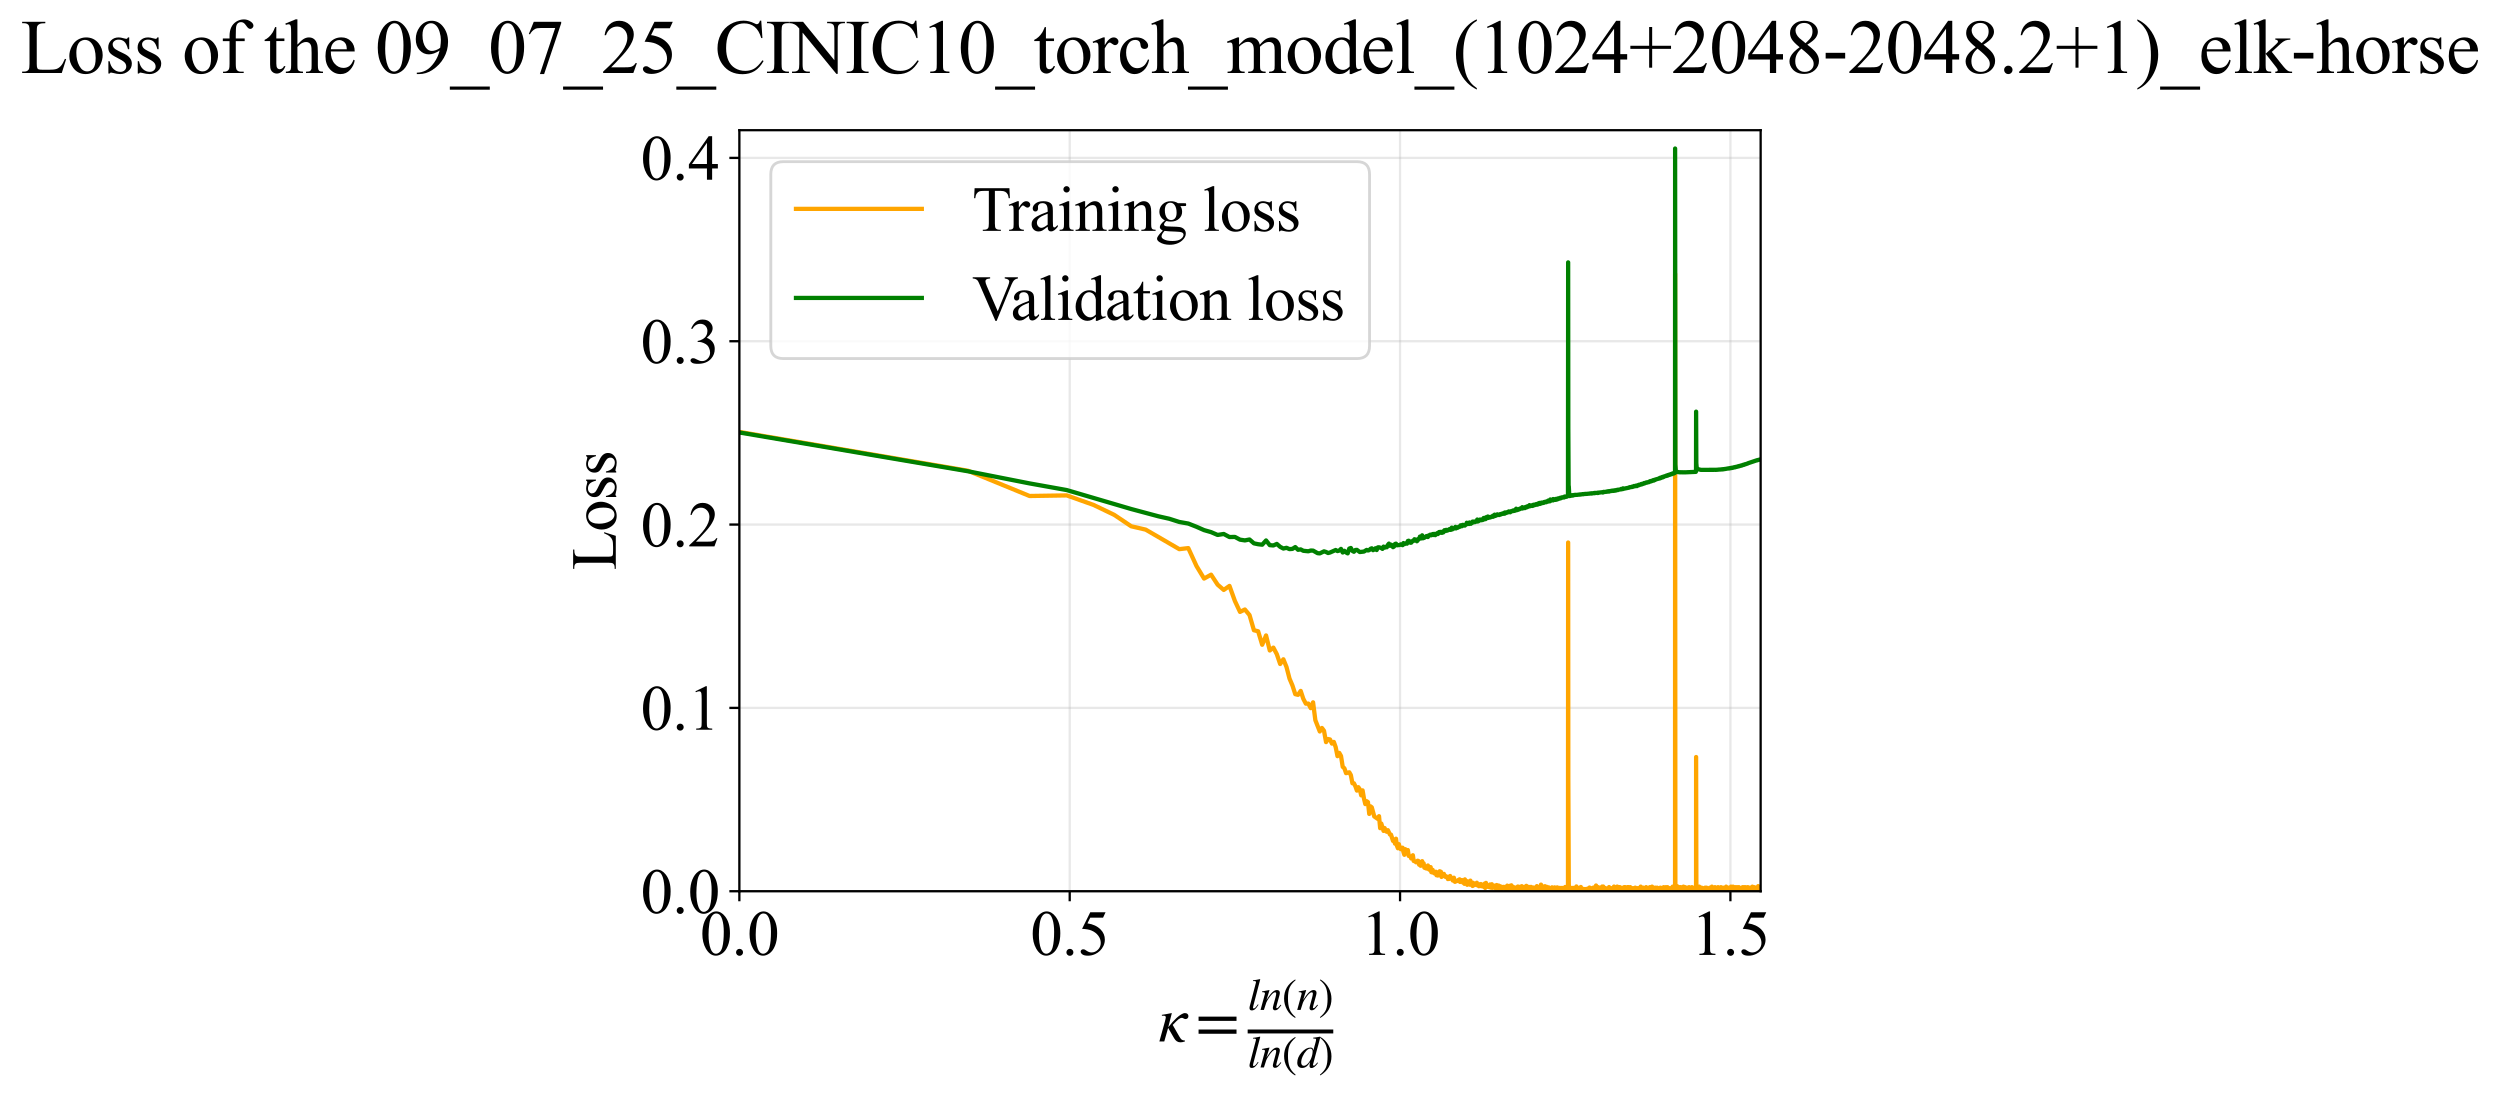 <?xml version="1.0" encoding="utf-8" standalone="no"?>
<!DOCTYPE svg PUBLIC "-//W3C//DTD SVG 1.1//EN"
  "http://www.w3.org/Graphics/SVG/1.1/DTD/svg11.dtd">
<svg xmlns:xlink="http://www.w3.org/1999/xlink" width="874.19pt" height="383.266pt" viewBox="0 0 874.19 383.266" xmlns="http://www.w3.org/2000/svg" version="1.1">
 <defs>
  <style type="text/css">*{stroke-linejoin: round; stroke-linecap: butt}</style>
 </defs>
 <g id="figure_1">
  <g id="patch_1">
   <path d="M -0 383.266 
L 874.19 383.266 
L 874.19 0 
L -0 0 
z
" style="fill: #ffffff"/>
  </g>
  <g id="axes_1">
   <g id="patch_2">
    <path d="M 258.535 311.644 
L 615.655 311.644 
L 615.655 45.532 
L 258.535 45.532 
z
" style="fill: #ffffff"/>
   </g>
   <g id="matplotlib.axis_1">
    <g id="xtick_1">
     <g id="line2d_1">
      <path d="M 258.535 311.644 
L 258.535 45.532 
" clip-path="url(#pbe45d32935)" style="fill: none; stroke: #b0b0b0; stroke-opacity: 0.3; stroke-width: 0.8; stroke-linecap: square"/>
     </g>
     <g id="line2d_2">
      <defs>
       <path id="mcbf3d5dd2d" d="M 0 0 
L 0 3.5 
" style="stroke: #000000; stroke-width: 0.8"/>
      </defs>
      <g>
       <use xlink:href="#mcbf3d5dd2d" x="258.535" y="311.644" style="stroke: #000000; stroke-width: 0.8"/>
      </g>
     </g>
     <g id="text_1">
      <!-- 0.0 -->
      <g transform="translate(244.785 333.92) scale(0.22 -0.22)">
       <defs>
        <path id="TimesNewRomanPSMT-30" d="M 231 2094 
Q 231 2819 450 3342 
Q 669 3866 1031 4122 
Q 1313 4325 1613 4325 
Q 2100 4325 2488 3828 
Q 2972 3213 2972 2159 
Q 2972 1422 2759 906 
Q 2547 391 2217 158 
Q 1888 -75 1581 -75 
Q 975 -75 572 641 
Q 231 1244 231 2094 
z
M 844 2016 
Q 844 1141 1059 588 
Q 1238 122 1591 122 
Q 1759 122 1940 273 
Q 2122 425 2216 781 
Q 2359 1319 2359 2297 
Q 2359 3022 2209 3506 
Q 2097 3866 1919 4016 
Q 1791 4119 1609 4119 
Q 1397 4119 1231 3928 
Q 1006 3669 925 3112 
Q 844 2556 844 2016 
z
" transform="scale(0.016)"/>
        <path id="TimesNewRomanPSMT-2e" d="M 800 606 
Q 947 606 1047 504 
Q 1147 403 1147 259 
Q 1147 116 1045 14 
Q 944 -88 800 -88 
Q 656 -88 554 14 
Q 453 116 453 259 
Q 453 406 554 506 
Q 656 606 800 606 
z
" transform="scale(0.016)"/>
       </defs>
       <use xlink:href="#TimesNewRomanPSMT-30"/>
       <use xlink:href="#TimesNewRomanPSMT-2e" transform="translate(50 0)"/>
       <use xlink:href="#TimesNewRomanPSMT-30" transform="translate(75 0)"/>
      </g>
     </g>
    </g>
    <g id="xtick_2">
     <g id="line2d_3">
      <path d="M 374.051 311.644 
L 374.051 45.532 
" clip-path="url(#pbe45d32935)" style="fill: none; stroke: #b0b0b0; stroke-opacity: 0.3; stroke-width: 0.8; stroke-linecap: square"/>
     </g>
     <g id="line2d_4">
      <g>
       <use xlink:href="#mcbf3d5dd2d" x="374.051" y="311.644" style="stroke: #000000; stroke-width: 0.8"/>
      </g>
     </g>
     <g id="text_2">
      <!-- 0.5 -->
      <g transform="translate(360.301 333.92) scale(0.22 -0.22)">
       <defs>
        <path id="TimesNewRomanPSMT-35" d="M 2778 4238 
L 2534 3706 
L 1259 3706 
L 981 3138 
Q 1809 3016 2294 2522 
Q 2709 2097 2709 1522 
Q 2709 1188 2573 903 
Q 2438 619 2231 419 
Q 2025 219 1772 97 
Q 1413 -75 1034 -75 
Q 653 -75 479 54 
Q 306 184 306 341 
Q 306 428 378 495 
Q 450 563 559 563 
Q 641 563 702 538 
Q 763 513 909 409 
Q 1144 247 1384 247 
Q 1750 247 2026 523 
Q 2303 800 2303 1197 
Q 2303 1581 2056 1914 
Q 1809 2247 1375 2428 
Q 1034 2569 447 2591 
L 1259 4238 
L 2778 4238 
z
" transform="scale(0.016)"/>
       </defs>
       <use xlink:href="#TimesNewRomanPSMT-30"/>
       <use xlink:href="#TimesNewRomanPSMT-2e" transform="translate(50 0)"/>
       <use xlink:href="#TimesNewRomanPSMT-35" transform="translate(75 0)"/>
      </g>
     </g>
    </g>
    <g id="xtick_3">
     <g id="line2d_5">
      <path d="M 489.567 311.644 
L 489.567 45.532 
" clip-path="url(#pbe45d32935)" style="fill: none; stroke: #b0b0b0; stroke-opacity: 0.3; stroke-width: 0.8; stroke-linecap: square"/>
     </g>
     <g id="line2d_6">
      <g>
       <use xlink:href="#mcbf3d5dd2d" x="489.567" y="311.644" style="stroke: #000000; stroke-width: 0.8"/>
      </g>
     </g>
     <g id="text_3">
      <!-- 1.0 -->
      <g transform="translate(475.817 333.92) scale(0.22 -0.22)">
       <defs>
        <path id="TimesNewRomanPSMT-31" d="M 750 3822 
L 1781 4325 
L 1884 4325 
L 1884 747 
Q 1884 391 1914 303 
Q 1944 216 2037 169 
Q 2131 122 2419 116 
L 2419 0 
L 825 0 
L 825 116 
Q 1125 122 1212 167 
Q 1300 213 1334 289 
Q 1369 366 1369 747 
L 1369 3034 
Q 1369 3497 1338 3628 
Q 1316 3728 1258 3775 
Q 1200 3822 1119 3822 
Q 1003 3822 797 3725 
L 750 3822 
z
" transform="scale(0.016)"/>
       </defs>
       <use xlink:href="#TimesNewRomanPSMT-31"/>
       <use xlink:href="#TimesNewRomanPSMT-2e" transform="translate(50 0)"/>
       <use xlink:href="#TimesNewRomanPSMT-30" transform="translate(75 0)"/>
      </g>
     </g>
    </g>
    <g id="xtick_4">
     <g id="line2d_7">
      <path d="M 605.082 311.644 
L 605.082 45.532 
" clip-path="url(#pbe45d32935)" style="fill: none; stroke: #b0b0b0; stroke-opacity: 0.3; stroke-width: 0.8; stroke-linecap: square"/>
     </g>
     <g id="line2d_8">
      <g>
       <use xlink:href="#mcbf3d5dd2d" x="605.082" y="311.644" style="stroke: #000000; stroke-width: 0.8"/>
      </g>
     </g>
     <g id="text_4">
      <!-- 1.5 -->
      <g transform="translate(591.332 333.92) scale(0.22 -0.22)">
       <use xlink:href="#TimesNewRomanPSMT-31"/>
       <use xlink:href="#TimesNewRomanPSMT-2e" transform="translate(50 0)"/>
       <use xlink:href="#TimesNewRomanPSMT-35" transform="translate(75 0)"/>
      </g>
     </g>
    </g>
    <g id="text_5">
     <!-- $\kappa  = \frac{ln(n)}{ln(d)}$ -->
     <g transform="translate(405.085 364.186) scale(0.22 -0.22)">
      <defs>
       <path id="STIXGeneral-Italic-3ba" d="M 979 1440 
L 998 1446 
Q 1850 2541 2464 2790 
Q 2547 2822 2630 2822 
Q 2797 2822 2886 2736 
Q 2976 2650 2976 2522 
Q 2976 2387 2893 2307 
Q 2810 2227 2682 2227 
Q 2605 2227 2502 2288 
Q 2400 2349 2336 2349 
Q 2170 2349 1990 2205 
Q 1811 2061 1414 1645 
L 2042 544 
Q 2202 262 2310 182 
Q 2419 102 2624 102 
L 2624 0 
Q 2374 -83 2182 -83 
Q 1786 -83 1555 326 
L 960 1350 
L 576 0 
L 90 0 
L 640 1978 
Q 730 2317 730 2406 
Q 730 2560 518 2560 
L 339 2560 
L 339 2650 
Q 678 2694 1306 2822 
L 1325 2803 
L 979 1440 
z
" transform="scale(0.016)"/>
       <path id="STIXGeneral-Regular-3d" d="M 4077 2048 
L 307 2048 
L 307 2470 
L 4077 2470 
L 4077 2048 
z
M 4077 768 
L 307 768 
L 307 1190 
L 4077 1190 
L 4077 768 
z
" transform="scale(0.016)"/>
       <path id="STIXGeneral-Italic-6c" d="M 1786 4339 
L 806 595 
Q 755 410 755 320 
Q 755 205 864 205 
Q 1037 205 1293 570 
L 1453 794 
L 1542 730 
Q 1254 275 1046 102 
Q 838 -70 576 -70 
Q 262 -70 262 288 
Q 262 397 288 480 
L 1165 3834 
Q 1184 3898 1184 3955 
Q 1184 4096 870 4096 
L 755 4096 
L 755 4198 
Q 1203 4250 1747 4371 
L 1786 4339 
z
" transform="scale(0.016)"/>
       <path id="STIXGeneral-Italic-6e" d="M 2944 749 
L 3034 666 
Q 2707 218 2534 80 
Q 2362 -58 2138 -58 
Q 2010 -58 1923 28 
Q 1837 115 1837 288 
Q 1837 390 1939 768 
L 2221 1805 
Q 2310 2150 2310 2310 
Q 2310 2496 2157 2496 
Q 1971 2496 1750 2275 
Q 1530 2054 1210 1587 
Q 998 1274 899 1024 
Q 800 774 570 0 
L 90 0 
L 704 2240 
Q 717 2304 717 2349 
Q 717 2445 630 2480 
Q 544 2515 301 2522 
L 301 2624 
Q 550 2675 857 2729 
Q 1165 2784 1338 2822 
L 1363 2810 
L 934 1414 
Q 1408 2170 1753 2496 
Q 2099 2822 2413 2822 
Q 2611 2822 2720 2716 
Q 2829 2611 2829 2432 
Q 2829 2272 2765 2048 
L 2406 749 
Q 2317 429 2317 358 
Q 2317 243 2419 243 
Q 2541 243 2810 582 
Q 2854 634 2944 749 
z
" transform="scale(0.016)"/>
       <path id="STIXGeneral-Regular-28" d="M 1946 -1030 
L 1869 -1133 
Q 1126 -710 716 32 
Q 307 774 307 1613 
Q 307 3386 1888 4326 
L 1946 4224 
Q 1293 3667 1075 3126 
Q 858 2586 858 1632 
Q 858 685 1082 96 
Q 1306 -493 1946 -1030 
z
" transform="scale(0.016)"/>
       <path id="STIXGeneral-Regular-29" d="M 186 4224 
L 262 4326 
Q 992 3891 1408 3148 
Q 1824 2406 1824 1581 
Q 1824 -166 243 -1133 
L 186 -1030 
Q 845 -486 1059 54 
Q 1274 595 1274 1562 
Q 1274 2534 1059 3120 
Q 845 3706 186 4224 
z
" transform="scale(0.016)"/>
       <path id="STIXGeneral-Italic-64" d="M 3334 4371 
L 3373 4333 
L 3123 3360 
L 2739 1958 
Q 2323 429 2323 384 
Q 2323 256 2438 256 
Q 2522 256 2614 336 
Q 2707 416 2963 710 
L 3040 646 
Q 2547 -83 2099 -83 
Q 1978 -83 1907 -6 
Q 1837 70 1837 205 
Q 1837 397 1920 774 
Q 1645 307 1379 118 
Q 1114 -70 781 -70 
Q 461 -70 278 125 
Q 96 320 96 678 
Q 96 1440 713 2131 
Q 1331 2822 1965 2822 
Q 2163 2822 2256 2732 
Q 2349 2643 2381 2451 
L 2387 2451 
L 2675 3494 
Q 2765 3808 2765 3949 
Q 2765 4051 2694 4076 
Q 2624 4102 2355 4115 
L 2355 4224 
Q 2848 4269 3334 4371 
z
M 2278 2310 
Q 2278 2477 2185 2576 
Q 2093 2675 1978 2675 
Q 1677 2675 1395 2381 
Q 1075 2042 864 1571 
Q 653 1101 653 704 
Q 653 486 752 361 
Q 851 237 1024 237 
Q 1312 237 1606 550 
Q 1901 864 2089 1350 
Q 2278 1837 2278 2310 
z
" transform="scale(0.016)"/>
      </defs>
      <use xlink:href="#STIXGeneral-Italic-3ba" transform="translate(0 0.003)"/>
      <use xlink:href="#STIXGeneral-Regular-3d" transform="translate(58.84 0.003)"/>
      <use xlink:href="#STIXGeneral-Italic-6c" transform="translate(141.78 50.192) scale(0.7)"/>
      <use xlink:href="#STIXGeneral-Italic-6e" transform="translate(161.24 50.192) scale(0.7)"/>
      <use xlink:href="#STIXGeneral-Regular-28" transform="translate(196.24 50.192) scale(0.7)"/>
      <use xlink:href="#STIXGeneral-Italic-6e" transform="translate(219.55 50.192) scale(0.7)"/>
      <use xlink:href="#STIXGeneral-Regular-29" transform="translate(254.55 50.192) scale(0.7)"/>
      <use xlink:href="#STIXGeneral-Italic-6c" transform="translate(141.78 -41.258) scale(0.7)"/>
      <use xlink:href="#STIXGeneral-Italic-6e" transform="translate(161.24 -41.258) scale(0.7)"/>
      <use xlink:href="#STIXGeneral-Regular-28" transform="translate(196.24 -41.258) scale(0.7)"/>
      <use xlink:href="#STIXGeneral-Italic-64" transform="translate(219.55 -41.258) scale(0.7)"/>
      <use xlink:href="#STIXGeneral-Regular-29" transform="translate(254.55 -41.258) scale(0.7)"/>
      <path d="M 141.78 12.8 
L 141.78 19.05 
L 277.86 19.05 
L 277.86 12.8 
L 141.78 12.8 
z
"/>
     </g>
    </g>
   </g>
   <g id="matplotlib.axis_2">
    <g id="ytick_1">
     <g id="line2d_9">
      <path d="M 258.535 311.644 
L 615.655 311.644 
" clip-path="url(#pbe45d32935)" style="fill: none; stroke: #b0b0b0; stroke-opacity: 0.3; stroke-width: 0.8; stroke-linecap: square"/>
     </g>
     <g id="line2d_10">
      <defs>
       <path id="me18b69c50d" d="M 0 0 
L -3.5 0 
" style="stroke: #000000; stroke-width: 0.8"/>
      </defs>
      <g>
       <use xlink:href="#me18b69c50d" x="258.535" y="311.644" style="stroke: #000000; stroke-width: 0.8"/>
      </g>
     </g>
     <g id="text_6">
      <!-- 0.0 -->
      <g transform="translate(224.035 319.282) scale(0.22 -0.22)">
       <use xlink:href="#TimesNewRomanPSMT-30"/>
       <use xlink:href="#TimesNewRomanPSMT-2e" transform="translate(50 0)"/>
       <use xlink:href="#TimesNewRomanPSMT-30" transform="translate(75 0)"/>
      </g>
     </g>
    </g>
    <g id="ytick_2">
     <g id="line2d_11">
      <path d="M 258.535 247.536 
L 615.655 247.536 
" clip-path="url(#pbe45d32935)" style="fill: none; stroke: #b0b0b0; stroke-opacity: 0.3; stroke-width: 0.8; stroke-linecap: square"/>
     </g>
     <g id="line2d_12">
      <g>
       <use xlink:href="#me18b69c50d" x="258.535" y="247.536" style="stroke: #000000; stroke-width: 0.8"/>
      </g>
     </g>
     <g id="text_7">
      <!-- 0.1 -->
      <g transform="translate(224.035 255.174) scale(0.22 -0.22)">
       <use xlink:href="#TimesNewRomanPSMT-30"/>
       <use xlink:href="#TimesNewRomanPSMT-2e" transform="translate(50 0)"/>
       <use xlink:href="#TimesNewRomanPSMT-31" transform="translate(75 0)"/>
      </g>
     </g>
    </g>
    <g id="ytick_3">
     <g id="line2d_13">
      <path d="M 258.535 183.429 
L 615.655 183.429 
" clip-path="url(#pbe45d32935)" style="fill: none; stroke: #b0b0b0; stroke-opacity: 0.3; stroke-width: 0.8; stroke-linecap: square"/>
     </g>
     <g id="line2d_14">
      <g>
       <use xlink:href="#me18b69c50d" x="258.535" y="183.429" style="stroke: #000000; stroke-width: 0.8"/>
      </g>
     </g>
     <g id="text_8">
      <!-- 0.2 -->
      <g transform="translate(224.035 191.067) scale(0.22 -0.22)">
       <defs>
        <path id="TimesNewRomanPSMT-32" d="M 2934 816 
L 2638 0 
L 138 0 
L 138 116 
Q 1241 1122 1691 1759 
Q 2141 2397 2141 2925 
Q 2141 3328 1894 3587 
Q 1647 3847 1303 3847 
Q 991 3847 742 3664 
Q 494 3481 375 3128 
L 259 3128 
Q 338 3706 661 4015 
Q 984 4325 1469 4325 
Q 1984 4325 2329 3994 
Q 2675 3663 2675 3213 
Q 2675 2891 2525 2569 
Q 2294 2063 1775 1497 
Q 997 647 803 472 
L 1909 472 
Q 2247 472 2383 497 
Q 2519 522 2628 598 
Q 2738 675 2819 816 
L 2934 816 
z
" transform="scale(0.016)"/>
       </defs>
       <use xlink:href="#TimesNewRomanPSMT-30"/>
       <use xlink:href="#TimesNewRomanPSMT-2e" transform="translate(50 0)"/>
       <use xlink:href="#TimesNewRomanPSMT-32" transform="translate(75 0)"/>
      </g>
     </g>
    </g>
    <g id="ytick_4">
     <g id="line2d_15">
      <path d="M 258.535 119.321 
L 615.655 119.321 
" clip-path="url(#pbe45d32935)" style="fill: none; stroke: #b0b0b0; stroke-opacity: 0.3; stroke-width: 0.8; stroke-linecap: square"/>
     </g>
     <g id="line2d_16">
      <g>
       <use xlink:href="#me18b69c50d" x="258.535" y="119.321" style="stroke: #000000; stroke-width: 0.8"/>
      </g>
     </g>
     <g id="text_9">
      <!-- 0.3 -->
      <g transform="translate(224.035 126.959) scale(0.22 -0.22)">
       <defs>
        <path id="TimesNewRomanPSMT-33" d="M 325 3431 
Q 506 3859 782 4092 
Q 1059 4325 1472 4325 
Q 1981 4325 2253 3994 
Q 2459 3747 2459 3466 
Q 2459 3003 1878 2509 
Q 2269 2356 2469 2072 
Q 2669 1788 2669 1403 
Q 2669 853 2319 450 
Q 1863 -75 997 -75 
Q 569 -75 414 31 
Q 259 138 259 259 
Q 259 350 332 419 
Q 406 488 509 488 
Q 588 488 669 463 
Q 722 447 909 348 
Q 1097 250 1169 231 
Q 1284 197 1416 197 
Q 1734 197 1970 444 
Q 2206 691 2206 1028 
Q 2206 1275 2097 1509 
Q 2016 1684 1919 1775 
Q 1784 1900 1550 2001 
Q 1316 2103 1072 2103 
L 972 2103 
L 972 2197 
Q 1219 2228 1467 2375 
Q 1716 2522 1828 2728 
Q 1941 2934 1941 3181 
Q 1941 3503 1739 3701 
Q 1538 3900 1238 3900 
Q 753 3900 428 3381 
L 325 3431 
z
" transform="scale(0.016)"/>
       </defs>
       <use xlink:href="#TimesNewRomanPSMT-30"/>
       <use xlink:href="#TimesNewRomanPSMT-2e" transform="translate(50 0)"/>
       <use xlink:href="#TimesNewRomanPSMT-33" transform="translate(75 0)"/>
      </g>
     </g>
    </g>
    <g id="ytick_5">
     <g id="line2d_17">
      <path d="M 258.535 55.214 
L 615.655 55.214 
" clip-path="url(#pbe45d32935)" style="fill: none; stroke: #b0b0b0; stroke-opacity: 0.3; stroke-width: 0.8; stroke-linecap: square"/>
     </g>
     <g id="line2d_18">
      <g>
       <use xlink:href="#me18b69c50d" x="258.535" y="55.214" style="stroke: #000000; stroke-width: 0.8"/>
      </g>
     </g>
     <g id="text_10">
      <!-- 0.4 -->
      <g transform="translate(224.035 62.852) scale(0.22 -0.22)">
       <defs>
        <path id="TimesNewRomanPSMT-34" d="M 2978 1563 
L 2978 1119 
L 2409 1119 
L 2409 0 
L 1894 0 
L 1894 1119 
L 100 1119 
L 100 1519 
L 2066 4325 
L 2409 4325 
L 2409 1563 
L 2978 1563 
z
M 1894 1563 
L 1894 3666 
L 406 1563 
L 1894 1563 
z
" transform="scale(0.016)"/>
       </defs>
       <use xlink:href="#TimesNewRomanPSMT-30"/>
       <use xlink:href="#TimesNewRomanPSMT-2e" transform="translate(50 0)"/>
       <use xlink:href="#TimesNewRomanPSMT-34" transform="translate(75 0)"/>
      </g>
     </g>
    </g>
    <g id="text_11">
     <!-- Loss -->
     <g transform="translate(215.329 199.369) rotate(-90) scale(0.22 -0.22)">
      <defs>
       <path id="TimesNewRomanPSMT-4c" d="M 3669 1172 
L 3772 1150 
L 3409 0 
L 128 0 
L 128 116 
L 288 116 
Q 556 116 672 291 
Q 738 391 738 753 
L 738 3488 
Q 738 3884 650 3984 
Q 528 4122 288 4122 
L 128 4122 
L 128 4238 
L 2047 4238 
L 2047 4122 
Q 1709 4125 1573 4059 
Q 1438 3994 1388 3894 
Q 1338 3794 1338 3416 
L 1338 753 
Q 1338 494 1388 397 
Q 1425 331 1503 300 
Q 1581 269 1991 269 
L 2300 269 
Q 2788 269 2984 341 
Q 3181 413 3343 595 
Q 3506 778 3669 1172 
z
" transform="scale(0.016)"/>
       <path id="TimesNewRomanPSMT-6f" d="M 1600 2947 
Q 2250 2947 2644 2453 
Q 2978 2031 2978 1484 
Q 2978 1100 2793 706 
Q 2609 313 2286 112 
Q 1963 -88 1566 -88 
Q 919 -88 538 428 
Q 216 863 216 1403 
Q 216 1797 411 2186 
Q 606 2575 925 2761 
Q 1244 2947 1600 2947 
z
M 1503 2744 
Q 1338 2744 1170 2645 
Q 1003 2547 900 2300 
Q 797 2053 797 1666 
Q 797 1041 1045 587 
Q 1294 134 1700 134 
Q 2003 134 2200 384 
Q 2397 634 2397 1244 
Q 2397 2006 2069 2444 
Q 1847 2744 1503 2744 
z
" transform="scale(0.016)"/>
       <path id="TimesNewRomanPSMT-73" d="M 2050 2947 
L 2050 1972 
L 1947 1972 
Q 1828 2431 1642 2597 
Q 1456 2763 1169 2763 
Q 950 2763 815 2647 
Q 681 2531 681 2391 
Q 681 2216 781 2091 
Q 878 1963 1175 1819 
L 1631 1597 
Q 2266 1288 2266 781 
Q 2266 391 1970 151 
Q 1675 -88 1309 -88 
Q 1047 -88 709 6 
Q 606 38 541 38 
Q 469 38 428 -44 
L 325 -44 
L 325 978 
L 428 978 
Q 516 541 762 319 
Q 1009 97 1316 97 
Q 1531 97 1667 223 
Q 1803 350 1803 528 
Q 1803 744 1651 891 
Q 1500 1038 1047 1263 
Q 594 1488 453 1669 
Q 313 1847 313 2119 
Q 313 2472 555 2709 
Q 797 2947 1181 2947 
Q 1350 2947 1591 2875 
Q 1750 2828 1803 2828 
Q 1853 2828 1881 2850 
Q 1909 2872 1947 2947 
L 2050 2947 
z
" transform="scale(0.016)"/>
      </defs>
      <use xlink:href="#TimesNewRomanPSMT-4c"/>
      <use xlink:href="#TimesNewRomanPSMT-6f" transform="translate(61.084 0)"/>
      <use xlink:href="#TimesNewRomanPSMT-73" transform="translate(111.084 0)"/>
      <use xlink:href="#TimesNewRomanPSMT-73" transform="translate(150 0)"/>
     </g>
    </g>
   </g>
   <g id="line2d_19">
    <path d="M 258.535 151.038 
L 338.465 164.608 
L 360.018 173.438 
L 372.999 173.229 
L 382.318 176.534 
L 389.593 180.022 
L 395.56 184.028 
L 400.62 185.197 
L 412.367 192.025 
L 415.514 191.658 
L 418.389 197.933 
L 421.036 202.312 
L 423.488 200.954 
L 425.772 204.441 
L 427.909 206.283 
L 429.917 204.887 
L 431.812 210.15 
L 433.604 213.965 
L 435.305 213.128 
L 436.923 215.062 
L 438.467 220.38 
L 439.942 220.745 
L 441.354 225.452 
L 442.709 222.203 
L 444.012 227.453 
L 445.265 226.46 
L 446.473 228.755 
L 447.638 232.178 
L 448.764 230.54 
L 449.854 233.217 
L 450.908 237.282 
L 451.931 239.686 
L 452.923 242.735 
L 453.886 242.966 
L 454.823 241.602 
L 455.733 244.354 
L 456.62 246.05 
L 457.484 246.025 
L 458.325 247.613 
L 459.146 245.592 
L 459.947 251.835 
L 461.494 255.772 
L 462.242 254.559 
L 462.973 255.53 
L 463.688 259.498 
L 464.388 258.419 
L 465.074 258.573 
L 465.746 260.013 
L 466.405 259.439 
L 467.051 261.242 
L 467.685 264.407 
L 468.306 263.268 
L 468.917 264.34 
L 469.516 268.141 
L 470.105 268.653 
L 470.684 270.354 
L 471.812 270.059 
L 472.362 271.032 
L 472.903 273.882 
L 473.436 273.897 
L 473.96 274.966 
L 474.476 276.448 
L 474.984 275.266 
L 475.484 276.01 
L 475.977 278.113 
L 476.463 276.379 
L 476.942 279.205 
L 477.414 281.171 
L 477.88 280.162 
L 478.339 280.482 
L 478.792 284.607 
L 479.238 281.962 
L 479.679 282.313 
L 480.544 285.495 
L 481.8 286.358 
L 482.209 285.402 
L 482.612 289.589 
L 483.011 287.984 
L 483.794 290.541 
L 484.179 289.559 
L 484.56 290.613 
L 484.936 290.85 
L 485.308 290.291 
L 486.04 291.817 
L 486.4 291.854 
L 487.108 294.055 
L 487.457 293.704 
L 487.802 295.008 
L 488.143 293.277 
L 488.481 295.774 
L 488.816 296.614 
L 489.147 295.183 
L 489.475 296.573 
L 489.8 296.929 
L 490.122 296.456 
L 490.441 296.424 
L 490.756 297.943 
L 491.069 298.896 
L 491.379 296.935 
L 491.99 298.434 
L 492.291 297.247 
L 492.59 299.289 
L 493.179 299.449 
L 493.47 300.192 
L 493.758 300.059 
L 494.044 299.061 
L 494.328 301.049 
L 494.887 301.219 
L 495.164 301.529 
L 495.438 301.517 
L 495.71 300.973 
L 495.979 301.054 
L 496.247 302.377 
L 496.512 301.702 
L 496.776 302.742 
L 497.037 302.373 
L 497.296 301.133 
L 497.553 302.441 
L 497.808 301.878 
L 498.062 303.403 
L 498.81 303.702 
L 499.056 303.678 
L 499.3 302.644 
L 499.542 303.906 
L 499.783 304.105 
L 500.021 303.849 
L 500.258 303.21 
L 500.494 304.962 
L 500.728 305.043 
L 500.96 304.159 
L 501.19 305.163 
L 501.419 304.801 
L 501.646 305.433 
L 502.097 304.832 
L 502.319 306.065 
L 502.541 305.051 
L 502.761 306.155 
L 502.979 305.152 
L 503.196 305.724 
L 503.412 304.653 
L 503.626 305.347 
L 503.839 304.824 
L 504.05 306.637 
L 504.26 306.04 
L 504.469 305.933 
L 504.677 306.284 
L 504.883 305.563 
L 505.292 306.531 
L 505.494 306.631 
L 505.695 306.403 
L 506.094 306.816 
L 506.292 307.383 
L 506.489 306.967 
L 506.684 307.348 
L 506.878 306.462 
L 507.071 306.317 
L 507.454 307.153 
L 507.644 307.185 
L 508.02 307.912 
L 508.207 307.619 
L 508.393 306.92 
L 508.577 308.002 
L 508.761 308.351 
L 509.485 307.995 
L 509.664 308.056 
L 509.841 307.766 
L 510.018 308.057 
L 510.194 307.584 
L 510.369 307.479 
L 510.543 308.399 
L 510.716 308.223 
L 511.059 307.76 
L 511.229 307.747 
L 511.568 308.636 
L 511.903 307.913 
L 512.069 309.045 
L 512.234 307.496 
L 512.562 308.671 
L 512.725 308.034 
L 512.887 308.444 
L 513.049 309.387 
L 513.209 308.207 
L 513.528 309.053 
L 513.686 308.674 
L 513.844 309.242 
L 514.001 309.36 
L 514.157 307.938 
L 514.466 309.134 
L 514.62 309.149 
L 514.774 308.633 
L 514.926 309.801 
L 515.078 308.686 
L 515.229 309.137 
L 515.379 309.131 
L 515.529 309.52 
L 515.826 309.224 
L 515.974 308.941 
L 516.121 309.383 
L 516.268 309.398 
L 516.414 308.677 
L 516.559 309.569 
L 516.847 309.27 
L 516.99 309.339 
L 517.133 309.894 
L 517.275 309.301 
L 517.558 309.169 
L 517.698 309.61 
L 517.838 309.138 
L 517.977 309.891 
L 518.115 309.453 
L 518.253 309.911 
L 518.391 309.324 
L 518.527 309.429 
L 518.664 309.933 
L 518.799 309.373 
L 518.935 310.191 
L 519.203 308.945 
L 519.337 310.5 
L 519.602 308.73 
L 519.866 310.107 
L 519.997 310.019 
L 520.127 309.757 
L 520.257 310.097 
L 520.386 309.879 
L 520.515 309.992 
L 520.643 309.61 
L 520.771 310.228 
L 521.026 309.283 
L 521.278 310.379 
L 521.404 309.996 
L 521.529 310.428 
L 521.653 309.191 
L 521.901 310.444 
L 522.024 310.066 
L 522.269 310.286 
L 522.391 309.742 
L 522.512 310.113 
L 522.633 310.108 
L 522.754 310.492 
L 522.874 309.637 
L 522.993 310.667 
L 523.35 309.482 
L 523.468 309.787 
L 523.585 310.682 
L 523.702 310.004 
L 523.819 310.023 
L 523.935 310.533 
L 524.051 309.656 
L 524.167 310.765 
L 524.282 309.855 
L 524.511 310.241 
L 524.625 309.904 
L 524.738 310.091 
L 524.851 310.789 
L 525.077 310.45 
L 525.189 310.795 
L 525.411 310.318 
L 525.522 310.14 
L 525.633 310.314 
L 525.853 310.118 
L 526.071 310.166 
L 526.18 310.702 
L 526.288 310.173 
L 526.504 310.928 
L 526.611 310.18 
L 526.825 310.919 
L 526.931 310.764 
L 527.037 309.685 
L 527.248 310.592 
L 527.353 310.9 
L 527.562 309.879 
L 527.666 310.627 
L 527.769 310.611 
L 527.976 309.879 
L 528.078 309.715 
L 528.181 310.444 
L 528.283 309.727 
L 528.385 310.803 
L 528.486 309.577 
L 528.587 311.011 
L 528.789 309.955 
L 529.088 311.213 
L 529.188 310.156 
L 529.287 310.841 
L 529.385 310.313 
L 529.582 310.863 
L 529.68 310.705 
L 529.777 310.344 
L 529.875 310.708 
L 530.068 310.521 
L 530.261 310.556 
L 530.548 310.892 
L 530.643 310.73 
L 530.738 310.005 
L 530.832 310.02 
L 530.926 310.928 
L 531.114 310.429 
L 531.208 310.565 
L 531.301 310.935 
L 531.394 310.44 
L 531.579 310.946 
L 531.671 310.06 
L 531.855 310.936 
L 532.128 309.88 
L 532.219 311.123 
L 532.309 310.95 
L 532.489 310.437 
L 532.579 310.52 
L 532.669 311.098 
L 532.758 310.802 
L 532.847 310.972 
L 533.024 310.452 
L 533.112 310.102 
L 533.288 310.991 
L 533.463 310.452 
L 533.55 311.124 
L 533.724 309.759 
L 533.982 310.839 
L 534.154 310.475 
L 534.239 311.015 
L 534.324 310.819 
L 534.409 311.008 
L 534.578 310.122 
L 534.662 310.847 
L 534.746 310.275 
L 534.83 310.309 
L 534.997 311.182 
L 535.081 310.491 
L 535.164 311.217 
L 535.329 310.126 
L 535.411 310.149 
L 535.575 311.048 
L 535.657 311.062 
L 535.901 310.348 
L 536.063 311.048 
L 536.144 310.5 
L 536.224 310.524 
L 536.304 310.354 
L 536.464 311.075 
L 536.623 311.073 
L 536.781 310.365 
L 537.096 310.905 
L 537.174 310.563 
L 537.252 310.914 
L 537.407 309.858 
L 537.485 310.906 
L 537.562 310.561 
L 537.639 310.738 
L 537.793 310.202 
L 537.869 310.374 
L 537.945 310.201 
L 538.022 310.383 
L 538.098 311.101 
L 538.173 310.914 
L 538.249 310.915 
L 538.324 311.086 
L 538.4 310.569 
L 538.475 310.932 
L 538.55 310.402 
L 538.625 310.933 
L 538.699 310.407 
L 538.774 310.759 
L 538.848 309.331 
L 538.922 311.305 
L 538.996 310.406 
L 539.144 311.12 
L 539.217 311.111 
L 539.29 309.881 
L 539.364 311.31 
L 539.437 311.128 
L 539.509 311.122 
L 539.582 310.598 
L 539.727 311.303 
L 539.799 311.13 
L 539.871 310.609 
L 539.943 311.138 
L 540.015 310.598 
L 540.086 310.781 
L 540.158 310.788 
L 540.229 309.887 
L 540.371 310.963 
L 540.442 311.139 
L 540.583 310.792 
L 540.654 311.147 
L 540.794 310.078 
L 540.864 311.329 
L 540.934 310.445 
L 541.003 310.801 
L 541.073 310.8 
L 541.142 310.613 
L 541.281 311.154 
L 541.487 310.267 
L 541.624 310.985 
L 541.692 310.982 
L 541.896 311.343 
L 542.098 310.628 
L 542.233 311.164 
L 542.433 310.821 
L 542.5 310.994 
L 542.699 310.282 
L 542.897 311.005 
L 543.028 310.647 
L 543.224 311.177 
L 543.353 310.471 
L 543.418 310.653 
L 543.483 310.828 
L 543.612 310.291 
L 543.74 311.186 
L 543.804 311.014 
L 543.868 310.48 
L 543.932 310.653 
L 543.996 311.364 
L 544.059 310.833 
L 544.123 311.189 
L 544.186 310.833 
L 544.249 311.191 
L 544.312 311.008 
L 544.501 310.306 
L 544.563 310.306 
L 544.75 311.195 
L 544.812 310.839 
L 544.874 311.022 
L 544.936 311.377 
L 545.06 311.025 
L 545.183 311.025 
L 545.244 310.492 
L 545.366 311.203 
L 545.427 310.493 
L 545.488 311.204 
L 545.549 310.846 
L 545.609 311.207 
L 545.67 310.67 
L 545.73 310.853 
L 545.791 310.85 
L 545.851 311.028 
L 545.911 310.497 
L 546.091 311.39 
L 546.21 310.501 
L 546.388 311.035 
L 546.447 310.502 
L 546.506 310.857 
L 546.565 311.034 
L 546.624 310.861 
L 546.683 310.857 
L 546.741 310.684 
L 546.858 310.86 
L 546.916 310.682 
L 546.975 311.215 
L 547.033 311.039 
L 547.091 310.86 
L 547.149 311.041 
L 547.206 311.042 
L 547.322 310.151 
L 547.437 311.044 
L 547.494 310.687 
L 547.551 310.865 
L 547.722 310.871 
L 547.779 311.047 
L 547.836 310.69 
L 547.892 311.404 
L 547.949 311.047 
L 548.118 311.049 
L 548.174 310.522 
L 548.23 311.246 
L 548.286 311.099 
L 548.342 189.705 
L 548.398 272.093 
L 548.565 309.211 
L 548.73 311.044 
L 548.786 311.107 
L 548.841 310.402 
L 548.896 310.784 
L 548.95 311.508 
L 549.005 311.165 
L 549.06 311.164 
L 549.114 310.99 
L 549.169 311.172 
L 549.223 311.35 
L 549.278 310.641 
L 549.332 310.823 
L 549.386 310.828 
L 549.494 311.002 
L 549.548 310.654 
L 549.602 311.191 
L 549.655 310.827 
L 549.709 310.478 
L 549.869 311.376 
L 550.188 310.484 
L 550.346 311.206 
L 550.451 311.026 
L 550.503 311.382 
L 550.556 311.031 
L 550.608 310.846 
L 550.66 311.036 
L 550.712 311.385 
L 550.867 310.675 
L 551.022 311.033 
L 551.074 310.679 
L 551.125 310.858 
L 551.176 311.034 
L 551.228 309.969 
L 551.381 311.396 
L 551.432 311.04 
L 551.483 311.393 
L 551.533 311.574 
L 551.685 310.865 
L 551.736 310.862 
L 551.887 310.512 
L 551.987 311.221 
L 552.087 310.513 
L 552.137 311.403 
L 552.236 311.224 
L 552.286 311.403 
L 552.335 311.226 
L 552.484 311.044 
L 552.631 311.405 
L 552.68 311.226 
L 552.729 311.405 
L 552.778 310.16 
L 552.827 311.406 
L 552.973 310.691 
L 553.167 311.586 
L 553.263 310.695 
L 553.311 311.229 
L 553.407 310.875 
L 553.455 311.588 
L 553.503 311.233 
L 553.646 310.878 
L 553.694 311.233 
L 553.741 311.054 
L 553.883 310.878 
L 554.072 311.41 
L 554.213 310.878 
L 554.353 311.415 
L 554.399 311.413 
L 554.446 310.879 
L 554.492 311.058 
L 554.539 311.233 
L 554.585 310.879 
L 554.631 311.413 
L 554.724 311.236 
L 554.77 311.416 
L 554.862 310.88 
L 554.907 311.235 
L 554.953 311.062 
L 555.136 311.062 
L 555.181 310.707 
L 555.227 311.595 
L 555.318 311.42 
L 555.453 310.704 
L 555.498 311.595 
L 555.543 311.417 
L 555.633 310.527 
L 555.678 310.885 
L 555.723 310.706 
L 555.767 311.24 
L 555.812 310.353 
L 555.856 311.064 
L 556.034 310.527 
L 556.123 311.42 
L 556.211 311.063 
L 556.255 310.53 
L 556.299 311.243 
L 556.387 310.708 
L 556.474 311.42 
L 556.518 311.244 
L 556.605 310.707 
L 556.649 311.244 
L 556.692 310.71 
L 556.736 310.707 
L 556.779 311.423 
L 556.823 311.065 
L 556.866 310.888 
L 556.909 311.242 
L 556.952 310.71 
L 556.995 310.532 
L 557.081 311.244 
L 557.124 310.713 
L 557.167 310.888 
L 557.21 310.353 
L 557.253 311.423 
L 557.295 310.886 
L 557.338 310.707 
L 557.38 310.889 
L 557.466 310.892 
L 557.508 310.711 
L 557.55 310.889 
L 557.635 311.244 
L 557.761 310.356 
L 557.887 311.247 
L 557.971 310.712 
L 558.013 311.068 
L 558.055 311.067 
L 558.096 309.645 
L 558.138 311.425 
L 558.263 310.535 
L 558.304 310.715 
L 558.469 311.426 
L 558.551 310.535 
L 558.593 310.716 
L 558.674 311.069 
L 558.715 310.179 
L 558.756 311.249 
L 558.838 311.071 
L 558.879 311.425 
L 558.919 311.074 
L 558.96 310.89 
L 559.081 311.605 
L 559.203 311.073 
L 559.243 311.428 
L 559.283 310.36 
L 559.323 310.895 
L 559.403 310.717 
L 559.483 311.428 
L 559.563 310.539 
L 559.603 310.895 
L 559.643 311.071 
L 559.762 310.539 
L 559.841 311.427 
L 559.92 310.539 
L 559.96 310.895 
L 560.038 311.251 
L 560.117 310.539 
L 560.156 310.72 
L 560.195 310.896 
L 560.234 310.006 
L 560.312 310.541 
L 560.429 311.254 
L 560.507 311.431 
L 560.545 310.898 
L 560.584 311.076 
L 560.623 310.006 
L 560.7 310.72 
L 560.815 311.254 
L 560.853 310.543 
L 560.93 310.899 
L 560.968 310.897 
L 561.083 311.609 
L 561.121 310.543 
L 561.197 311.253 
L 561.235 311.076 
L 561.273 311.257 
L 561.311 311.256 
L 561.386 310.542 
L 561.424 310.9 
L 561.499 311.256 
L 561.574 311.077 
L 561.724 310.9 
L 561.836 311.613 
L 562.022 310.723 
L 562.133 311.258 
L 562.317 310.9 
L 562.5 311.436 
L 562.573 311.256 
L 562.645 310.19 
L 562.682 311.258 
L 562.79 310.723 
L 562.754 311.438 
L 562.827 310.902 
L 562.899 311.616 
L 562.935 310.902 
L 563.007 310.547 
L 563.043 310.724 
L 563.114 311.259 
L 563.15 310.903 
L 563.186 310.903 
L 563.222 311.26 
L 563.257 311.082 
L 563.293 310.548 
L 563.364 311.082 
L 563.4 311.082 
L 563.506 310.726 
L 563.542 311.262 
L 563.612 311.083 
L 563.648 310.904 
L 563.683 311.26 
L 563.753 311.259 
L 563.824 311.618 
L 563.859 310.548 
L 563.999 311.262 
L 564.033 311.26 
L 564.068 311.618 
L 564.103 311.085 
L 564.138 311.262 
L 564.311 310.55 
L 564.38 310.015 
L 564.449 311.262 
L 564.484 311.262 
L 564.587 310.551 
L 564.723 311.619 
L 564.758 311.264 
L 564.792 311.262 
L 564.826 310.906 
L 564.86 311.442 
L 564.894 311.263 
L 564.962 311.085 
L 564.995 311.264 
L 565.029 311.264 
L 565.164 310.373 
L 565.232 311.443 
L 565.299 311.265 
L 565.366 310.91 
L 565.399 311.442 
L 565.466 310.909 
L 565.5 310.019 
L 565.533 311.442 
L 565.566 311.088 
L 565.699 310.375 
L 565.766 311.443 
L 565.799 310.375 
L 565.865 310.198 
L 565.931 311.266 
L 565.996 311.444 
L 566.029 310.91 
L 566.062 311.266 
L 566.128 311.088 
L 566.16 310.198 
L 566.226 310.376 
L 566.323 311.267 
L 566.356 311.089 
L 566.388 310.198 
L 566.453 311.267 
L 566.486 311.446 
L 566.518 310.555 
L 566.615 310.734 
L 566.712 311.446 
L 566.744 310.378 
L 566.808 310.91 
L 566.84 310.912 
L 566.904 310.734 
L 566.968 311.269 
L 567.032 310.734 
L 567.096 310.913 
L 567.223 311.269 
L 567.286 310.735 
L 567.349 310.912 
L 567.381 311.269 
L 567.412 310.734 
L 567.475 311.091 
L 567.506 311.091 
L 567.601 310.378 
L 567.663 310.558 
L 567.694 310.557 
L 567.819 311.092 
L 567.85 310.735 
L 567.881 311.447 
L 567.912 311.092 
L 567.943 311.447 
L 567.974 310.202 
L 568.036 310.558 
L 568.067 311.27 
L 568.16 311.093 
L 568.19 311.093 
L 568.252 310.202 
L 568.283 310.915 
L 568.405 311.093 
L 568.436 311.093 
L 568.466 310.916 
L 568.497 311.093 
L 568.527 311.628 
L 568.558 310.738 
L 568.588 311.271 
L 568.618 310.737 
L 568.709 310.915 
L 568.83 311.45 
L 568.981 310.382 
L 569.011 311.273 
L 569.071 311.094 
L 569.101 310.204 
L 569.161 311.451 
L 569.25 310.561 
L 569.28 311.452 
L 569.369 311.273 
L 569.399 311.451 
L 569.429 310.205 
L 569.518 311.096 
L 569.606 310.739 
L 569.636 311.63 
L 569.695 310.561 
L 569.724 311.274 
L 569.753 311.274 
L 569.812 310.917 
L 569.841 311.274 
L 569.929 311.631 
L 570.046 310.206 
L 570.133 311.631 
L 570.162 311.453 
L 570.249 310.562 
L 570.278 311.097 
L 570.307 311.453 
L 570.336 311.275 
L 570.422 310.741 
L 570.508 311.453 
L 570.537 310.919 
L 570.566 310.741 
L 570.594 311.454 
L 570.68 310.918 
L 570.709 310.563 
L 570.737 311.097 
L 570.766 311.097 
L 570.823 310.919 
L 570.879 311.275 
L 570.993 310.92 
L 571.021 311.276 
L 571.077 310.742 
L 571.106 310.741 
L 571.218 311.276 
L 571.302 310.564 
L 571.331 311.098 
L 571.386 311.454 
L 571.414 310.921 
L 571.442 311.276 
L 571.554 310.743 
L 571.693 311.633 
L 571.72 311.277 
L 571.803 310.387 
L 571.831 311.1 
L 571.941 311.456 
L 571.969 310.566 
L 572.051 311.1 
L 572.078 311.1 
L 572.106 311.278 
L 572.133 310.743 
L 572.16 310.744 
L 572.242 311.455 
L 572.215 310.563 
L 572.269 310.922 
L 572.324 310.921 
L 572.378 310.744 
L 572.459 311.278 
L 572.514 310.922 
L 572.541 311.456 
L 572.568 311.456 
L 572.648 310.567 
L 572.675 311.278 
L 572.756 311.457 
L 572.783 310.566 
L 572.81 311.279 
L 572.89 310.744 
L 572.997 311.457 
L 573.023 311.279 
L 573.05 311.279 
L 573.076 311.457 
L 573.103 310.923 
L 573.13 311.279 
L 573.156 310.567 
L 573.235 311.101 
L 573.262 311.457 
L 573.341 311.279 
L 573.394 310.567 
L 573.446 310.923 
L 573.473 311.636 
L 573.499 310.745 
L 573.551 311.102 
L 573.604 310.746 
L 573.63 311.28 
L 573.708 310.033 
L 573.682 311.636 
L 573.734 311.28 
L 573.76 311.28 
L 573.812 311.458 
L 573.89 310.568 
L 574.02 311.459 
L 574.071 311.459 
L 574.097 310.39 
L 574.174 310.746 
L 574.226 310.568 
L 574.328 311.281 
L 574.354 310.925 
L 574.405 311.459 
L 574.431 311.103 
L 574.456 311.103 
L 574.482 311.637 
L 574.507 310.569 
L 574.558 310.925 
L 574.583 310.391 
L 574.634 311.281 
L 574.659 310.925 
L 574.685 310.747 
L 574.735 311.459 
L 574.786 310.925 
L 574.811 310.569 
L 574.836 311.281 
L 574.887 310.747 
L 574.962 310.569 
L 574.987 311.282 
L 575.062 310.569 
L 575.088 311.46 
L 575.163 311.638 
L 575.262 310.748 
L 575.287 311.638 
L 575.386 311.46 
L 575.485 310.748 
L 575.436 311.638 
L 575.51 310.926 
L 575.535 311.46 
L 575.584 311.104 
L 575.609 310.214 
L 575.683 310.926 
L 575.707 310.926 
L 575.756 310.748 
L 575.83 311.282 
L 575.854 311.282 
L 575.903 310.926 
L 575.976 311.104 
L 576.001 311.105 
L 576.025 311.461 
L 576.049 310.926 
L 576.098 311.283 
L 576.122 310.57 
L 576.219 310.927 
L 576.292 311.283 
L 576.316 311.105 
L 576.364 311.283 
L 576.412 310.927 
L 576.484 311.461 
L 576.508 310.927 
L 576.58 311.461 
L 576.604 310.393 
L 576.723 311.283 
L 576.771 311.283 
L 576.795 311.64 
L 576.818 311.105 
L 576.89 311.461 
L 576.913 311.283 
L 576.937 310.215 
L 577.008 311.639 
L 577.031 310.927 
L 577.055 311.284 
L 577.102 310.393 
L 577.196 311.64 
L 577.313 311.462 
L 577.36 310.928 
L 577.43 311.284 
L 577.477 310.572 
L 577.523 311.284 
L 577.547 311.284 
L 577.686 310.037 
L 577.824 311.462 
L 577.962 310.75 
L 578.054 311.462 
L 578.077 310.394 
L 578.146 310.75 
L 578.237 311.64 
L 578.26 310.394 
L 578.35 311.106 
L 578.418 310.572 
L 578.464 310.928 
L 578.486 310.928 
L 578.509 311.284 
L 578.599 311.106 
L 578.622 311.106 
L 578.689 310.75 
L 578.711 311.285 
L 578.801 310.929 
L 578.823 310.929 
L 578.868 310.394 
L 578.957 311.285 
L 578.98 310.572 
L 579.069 310.929 
L 579.091 310.929 
L 579.179 311.463 
L 579.246 311.285 
L 579.378 310.573 
L 579.444 310.395 
L 579.51 311.641 
L 579.554 310.573 
L 579.641 310.929 
L 579.728 311.285 
L 579.75 311.107 
L 579.772 310.751 
L 579.837 311.285 
L 579.859 311.107 
L 579.88 311.107 
L 579.902 311.463 
L 579.945 310.573 
L 579.988 311.107 
L 580.032 310.751 
L 580.053 311.642 
L 580.075 310.573 
L 580.139 311.107 
L 580.161 311.285 
L 580.204 310.751 
L 580.247 311.107 
L 580.289 311.464 
L 580.375 310.929 
L 580.46 311.286 
L 580.482 311.107 
L 580.567 310.395 
L 580.545 311.286 
L 580.63 310.573 
L 580.736 311.464 
L 580.778 310.751 
L 580.841 311.108 
L 580.862 311.108 
L 580.883 310.752 
L 580.925 311.464 
L 580.946 311.108 
L 580.967 311.286 
L 580.988 310.751 
L 581.03 311.108 
L 581.051 310.573 
L 581.114 310.93 
L 581.135 311.464 
L 581.156 310.752 
L 581.218 311.108 
L 581.239 311.108 
L 581.281 310.752 
L 581.322 311.464 
L 581.405 310.396 
L 581.446 310.574 
L 581.529 311.464 
L 581.57 311.286 
L 581.632 311.286 
L 581.776 310.218 
L 581.857 311.464 
L 581.898 311.286 
L 581.919 311.464 
L 581.959 310.93 
L 582.02 310.752 
L 582 311.286 
L 582.041 311.108 
L 582.061 311.464 
L 582.102 310.396 
L 582.122 311.286 
L 582.162 310.574 
L 582.243 311.108 
L 582.284 311.642 
L 582.344 310.93 
L 582.384 310.396 
L 582.424 311.464 
L 582.444 310.574 
L 582.525 310.752 
L 582.565 310.218 
L 582.625 311.286 
L 582.684 310.752 
L 582.704 311.286 
L 582.744 311.108 
L 582.804 311.642 
L 582.903 310.574 
L 582.923 311.108 
L 582.982 311.464 
L 583.041 311.286 
L 583.061 311.286 
L 583.08 310.218 
L 583.1 311.464 
L 583.159 310.93 
L 583.238 311.108 
L 583.296 310.396 
L 583.316 311.286 
L 583.355 310.752 
L 583.452 311.465 
L 583.569 310.574 
L 583.646 311.465 
L 583.685 311.108 
L 583.762 311.465 
L 583.801 310.752 
L 583.859 311.465 
L 583.897 310.752 
L 583.916 310.752 
L 583.936 311.287 
L 583.974 310.574 
L 584.012 310.93 
L 584.07 310.752 
L 584.089 311.109 
L 584.108 311.109 
L 584.146 311.465 
L 584.165 310.93 
L 584.222 311.643 
L 584.279 311.465 
L 584.336 310.752 
L 584.393 311.109 
L 584.412 311.465 
L 584.431 310.752 
L 584.487 310.931 
L 584.506 310.931 
L 584.525 311.465 
L 584.582 310.752 
L 584.619 311.287 
L 584.638 310.752 
L 584.732 311.109 
L 584.751 311.109 
L 584.844 310.218 
L 584.881 310.04 
L 584.956 311.465 
L 585.03 310.574 
L 585.067 310.931 
L 585.086 310.931 
L 585.123 311.287 
L 585.178 311.109 
L 585.215 311.465 
L 585.289 310.753 
L 585.418 311.465 
L 585.528 310.575 
L 585.601 311.287 
L 585.637 311.109 
L 585.656 310.753 
L 585.674 311.287 
L 585.728 311.108 
L 585.747 95.786 
L 585.837 310.222 
L 585.91 311.054 
L 585.946 310.719 
L 585.964 310.196 
L 586 311.445 
L 586.036 310.915 
L 586.126 311.451 
L 586.09 310.737 
L 586.162 311.274 
L 586.234 310.562 
L 586.305 310.921 
L 586.341 311.275 
L 586.377 310.741 
L 586.412 310.92 
L 586.43 309.851 
L 586.501 311.277 
L 586.519 311.456 
L 586.537 311.276 
L 586.59 310.387 
L 586.643 310.922 
L 586.767 311.279 
L 586.802 311.636 
L 586.872 310.566 
L 586.942 311.458 
L 586.995 311.102 
L 587.013 310.745 
L 587.082 311.28 
L 587.1 311.101 
L 587.117 311.458 
L 587.152 310.568 
L 587.17 310.212 
L 587.222 311.281 
L 587.257 310.569 
L 587.326 311.281 
L 587.343 311.28 
L 587.378 311.459 
L 587.395 310.925 
L 587.413 310.926 
L 587.43 310.925 
L 587.482 310.747 
L 587.499 311.104 
L 587.568 311.637 
L 587.619 310.213 
L 587.739 311.639 
L 587.876 310.57 
L 587.893 310.748 
L 587.91 310.748 
L 587.944 311.639 
L 588.012 311.104 
L 588.046 310.748 
L 588.114 310.926 
L 588.198 311.639 
L 588.232 311.461 
L 588.283 310.214 
L 588.3 311.639 
L 588.35 310.749 
L 588.484 311.461 
L 588.584 310.749 
L 588.601 311.106 
L 588.635 311.105 
L 588.651 311.283 
L 588.668 310.037 
L 588.751 311.283 
L 588.834 310.749 
L 588.867 311.105 
L 588.9 311.462 
L 588.966 310.571 
L 589.016 311.462 
L 589.081 311.105 
L 589.114 310.571 
L 589.164 311.284 
L 589.213 310.216 
L 589.295 310.571 
L 589.425 311.284 
L 589.49 311.462 
L 589.555 310.572 
L 589.652 311.462 
L 589.668 310.572 
L 589.749 311.106 
L 589.797 311.462 
L 589.781 310.75 
L 589.845 311.106 
L 589.926 310.394 
L 589.878 311.462 
L 589.942 311.106 
L 589.958 311.106 
L 589.974 311.284 
L 589.99 310.394 
L 590.006 310.394 
L 590.102 311.462 
L 590.118 311.107 
L 590.133 311.106 
L 590.197 311.463 
L 590.213 310.751 
L 590.245 311.285 
L 590.261 310.394 
L 590.308 311.641 
L 590.356 310.929 
L 590.372 310.572 
L 590.403 311.106 
L 590.451 310.751 
L 590.466 311.463 
L 590.561 310.929 
L 590.577 311.285 
L 590.639 310.217 
L 590.796 311.641 
L 590.827 311.285 
L 590.905 310.751 
L 590.921 311.285 
L 590.983 310.751 
L 591.029 311.463 
L 591.076 310.395 
L 591.153 310.929 
L 591.23 311.463 
L 591.261 311.107 
L 591.277 311.107 
L 591.323 311.463 
L 591.307 310.929 
L 591.384 311.107 
L 591.415 310.929 
L 591.461 311.463 
L 591.476 310.751 
L 591.522 311.641 
L 591.568 311.107 
L 591.583 311.285 
L 591.598 311.107 
L 591.614 310.217 
L 591.69 311.642 
L 591.705 311.107 
L 591.766 311.285 
L 591.811 310.573 
L 591.932 311.285 
L 592.068 310.573 
L 592.083 310.573 
L 592.188 311.286 
L 592.233 311.464 
L 592.292 310.751 
L 592.352 311.286 
L 592.412 311.108 
L 592.486 310.395 
L 592.456 311.464 
L 592.53 310.93 
L 592.545 310.93 
L 592.634 311.464 
L 592.575 310.752 
L 592.664 311.108 
L 592.693 310.752 
L 592.723 311.464 
L 592.737 310.573 
L 592.826 310.93 
L 592.87 310.395 
L 592.943 311.286 
L 592.958 310.573 
L 593.016 311.464 
L 593.045 310.752 
L 593.06 311.642 
L 593.075 310.221 
L 593.089 264.722 
L 593.177 310.492 
L 593.235 311.623 
L 593.278 311.274 
L 593.322 310.383 
L 593.336 311.63 
L 593.394 310.739 
L 593.495 310.565 
L 593.509 311.454 
L 593.524 310.565 
L 593.624 311.1 
L 593.725 311.458 
L 593.739 311.279 
L 593.782 310.924 
L 593.767 311.635 
L 593.825 311.28 
L 593.839 311.637 
L 593.91 310.746 
L 594.024 311.459 
L 593.967 310.569 
L 594.052 311.281 
L 594.08 311.281 
L 594.094 311.637 
L 594.109 310.746 
L 594.165 310.925 
L 594.193 310.034 
L 594.236 311.459 
L 594.264 310.925 
L 594.348 311.46 
L 594.362 310.747 
L 594.376 311.104 
L 594.46 311.46 
L 594.488 310.57 
L 594.558 311.639 
L 594.6 311.282 
L 594.697 310.927 
L 594.711 311.105 
L 594.725 311.104 
L 594.753 311.639 
L 594.781 310.571 
L 594.836 311.283 
L 594.905 310.57 
L 594.96 310.927 
L 595.057 311.461 
L 595.002 310.393 
L 595.07 311.283 
L 595.18 310.571 
L 595.153 311.639 
L 595.207 310.928 
L 595.317 311.462 
L 595.276 310.749 
L 595.33 311.283 
L 595.344 311.284 
L 595.358 310.749 
L 595.385 311.462 
L 595.453 311.106 
L 595.466 311.462 
L 595.48 310.927 
L 595.561 311.106 
L 595.602 311.284 
L 595.588 310.928 
L 595.656 310.928 
L 595.669 310.571 
L 595.71 311.463 
L 595.75 311.284 
L 595.764 311.284 
L 595.831 310.572 
L 595.844 311.284 
L 595.858 311.64 
L 595.925 310.572 
L 595.938 310.928 
L 595.952 310.928 
L 595.992 310.75 
L 596.058 311.463 
L 596.125 310.75 
L 596.178 310.928 
L 596.231 311.463 
L 596.245 310.394 
L 596.258 310.929 
L 596.271 310.572 
L 596.311 311.285 
L 596.351 310.929 
L 596.377 311.463 
L 596.417 310.394 
L 596.443 311.107 
L 596.456 310.572 
L 596.496 311.463 
L 596.535 311.107 
L 596.548 311.463 
L 596.588 310.394 
L 596.627 311.107 
L 596.706 311.641 
L 596.732 310.394 
L 596.784 311.463 
L 596.862 311.285 
L 596.94 311.107 
L 596.966 311.641 
L 597.057 310.929 
L 597.083 311.107 
L 597.122 311.463 
L 597.147 310.929 
L 597.199 311.285 
L 597.238 311.285 
L 597.263 310.751 
L 597.315 311.463 
L 597.34 311.285 
L 597.366 310.929 
L 597.443 311.464 
L 597.52 310.573 
L 597.571 311.108 
L 597.647 311.463 
L 597.622 310.573 
L 597.672 311.107 
L 597.761 310.573 
L 597.723 311.642 
L 597.774 310.751 
L 597.888 311.642 
L 597.926 310.395 
L 598.001 311.108 
L 598.064 310.93 
L 598.102 311.464 
L 598.202 310.573 
L 598.189 311.642 
L 598.214 311.108 
L 598.227 311.286 
L 598.264 310.93 
L 598.289 311.108 
L 598.389 310.395 
L 598.314 311.642 
L 598.401 310.752 
L 598.476 311.464 
L 598.513 311.286 
L 598.6 310.039 
L 598.55 311.642 
L 598.624 311.108 
L 598.723 311.464 
L 598.661 310.574 
L 598.735 311.286 
L 598.772 311.464 
L 598.871 310.752 
L 598.981 311.642 
L 598.993 311.464 
L 599.005 310.574 
L 599.017 311.642 
L 599.103 310.752 
L 599.212 311.642 
L 599.163 310.396 
L 599.236 311.108 
L 599.26 310.396 
L 599.285 311.464 
L 599.357 310.93 
L 599.442 311.642 
L 599.466 311.108 
L 599.562 310.396 
L 599.538 311.464 
L 599.574 311.108 
L 599.622 311.464 
L 599.682 310.218 
L 599.777 311.642 
L 599.801 311.464 
L 599.897 310.752 
L 599.92 310.93 
L 600.003 310.574 
L 600.039 311.286 
L 600.122 310.574 
L 600.062 311.642 
L 600.145 310.93 
L 600.228 311.464 
L 600.169 310.396 
L 600.251 310.93 
L 600.333 311.643 
L 600.298 310.396 
L 600.369 311.465 
L 600.404 310.574 
L 600.451 311.643 
L 600.486 310.93 
L 600.544 311.465 
L 600.556 310.574 
L 600.602 311.108 
L 600.695 310.396 
L 600.637 311.643 
L 600.707 311.108 
L 600.73 311.108 
L 600.776 311.465 
L 600.753 310.218 
L 600.834 311.287 
L 600.938 310.752 
L 600.892 311.643 
L 600.949 311.109 
L 600.961 311.643 
L 600.984 310.752 
L 601.053 311.287 
L 601.087 310.396 
L 601.168 310.93 
L 601.19 311.643 
L 601.202 310.752 
L 601.282 311.287 
L 601.362 311.643 
L 601.407 310.574 
L 601.509 311.465 
L 601.464 310.396 
L 601.52 311.109 
L 601.554 311.465 
L 601.645 310.396 
L 601.667 311.643 
L 601.746 311.287 
L 601.757 310.218 
L 601.791 311.465 
L 601.858 311.109 
L 601.87 311.109 
L 601.892 311.465 
L 601.937 310.752 
L 601.97 311.109 
L 602.059 310.753 
L 601.993 311.465 
L 602.071 311.109 
L 602.16 311.465 
L 602.115 310.396 
L 602.171 311.287 
L 602.182 310.396 
L 602.248 311.465 
L 602.281 311.109 
L 602.359 310.574 
L 602.381 311.643 
L 602.502 310.396 
L 602.568 311.287 
L 602.623 311.109 
L 602.688 310.575 
L 602.699 311.287 
L 602.721 311.109 
L 602.732 311.465 
L 602.787 310.753 
L 602.819 311.109 
L 602.863 310.753 
L 602.852 311.643 
L 602.917 311.109 
L 602.939 311.465 
L 602.95 310.931 
L 603.015 311.287 
L 603.112 310.396 
L 603.069 311.643 
L 603.123 311.287 
L 603.22 310.753 
L 603.209 311.465 
L 603.241 311.109 
L 603.274 311.643 
L 603.284 310.575 
L 603.327 311.287 
L 603.37 310.397 
L 603.349 311.465 
L 603.434 311.109 
L 603.445 311.109 
L 603.488 310.753 
L 603.498 311.287 
L 603.552 310.931 
L 603.647 311.643 
L 603.584 310.04 
L 603.658 311.465 
L 603.711 310.753 
L 603.732 311.643 
L 603.764 311.109 
L 603.838 311.643 
L 603.817 310.575 
L 603.87 311.109 
L 603.943 310.575 
L 603.901 311.465 
L 603.975 311.287 
L 604.049 310.753 
L 603.996 311.465 
L 604.08 311.287 
L 604.091 311.287 
L 604.143 311.465 
L 604.122 310.753 
L 604.185 311.109 
L 604.237 311.465 
L 604.289 310.397 
L 604.372 311.465 
L 604.403 311.287 
L 604.445 310.575 
L 604.466 311.465 
L 604.517 311.109 
L 604.538 311.109 
L 604.61 310.575 
L 604.559 311.465 
L 604.641 311.465 
L 604.703 310.397 
L 604.755 311.287 
L 604.765 311.287 
L 604.837 310.575 
L 604.826 311.643 
L 604.867 310.931 
L 604.878 311.643 
L 604.888 310.397 
L 604.98 311.465 
L 605.011 310.575 
L 605.041 311.643 
L 605.092 310.753 
L 605.183 311.287 
L 605.163 310.575 
L 605.204 310.931 
L 605.234 311.109 
L 605.275 310.397 
L 605.285 310.041 
L 605.325 311.643 
L 605.355 311.109 
L 605.416 310.753 
L 605.476 311.643 
L 605.547 310.575 
L 605.587 311.109 
L 605.687 311.465 
L 605.617 310.931 
L 605.697 311.287 
L 605.707 310.575 
L 605.727 311.465 
L 605.806 311.109 
L 605.856 310.397 
L 605.886 311.465 
L 605.916 311.109 
L 605.926 311.287 
L 605.965 311.109 
L 605.975 310.041 
L 606.064 311.465 
L 606.074 310.753 
L 606.173 311.287 
L 606.183 310.931 
L 606.222 310.219 
L 606.202 311.287 
L 606.271 310.931 
L 606.359 311.465 
L 606.3 310.575 
L 606.379 311.109 
L 606.418 310.575 
L 606.438 311.465 
L 606.486 310.931 
L 606.496 310.931 
L 606.516 310.397 
L 606.564 311.287 
L 606.574 310.931 
L 606.584 311.643 
L 606.671 310.219 
L 606.691 311.465 
L 606.739 310.575 
L 606.797 311.287 
L 606.807 311.287 
L 606.942 310.219 
L 607.057 311.643 
L 607.172 310.575 
L 607.258 311.465 
L 607.296 311.287 
L 607.305 311.287 
L 607.315 311.643 
L 607.334 310.575 
L 607.4 310.931 
L 607.41 310.931 
L 607.419 311.643 
L 607.457 310.219 
L 607.523 311.465 
L 607.533 311.465 
L 607.561 310.397 
L 607.646 311.287 
L 607.656 311.287 
L 607.703 311.643 
L 607.731 310.575 
L 607.759 311.109 
L 607.768 311.109 
L 607.815 310.397 
L 607.862 311.643 
L 607.871 310.931 
L 607.956 311.465 
L 607.909 310.219 
L 607.974 311.287 
L 608.058 310.219 
L 608.077 311.287 
L 608.086 311.287 
L 608.123 310.575 
L 608.151 311.643 
L 608.197 310.931 
L 608.29 310.753 
L 608.244 311.643 
L 608.308 310.931 
L 608.401 311.465 
L 608.41 310.931 
L 608.465 310.753 
L 608.437 311.287 
L 608.511 311.109 
L 608.575 311.465 
L 608.529 310.753 
L 608.612 310.753 
L 608.621 310.753 
L 608.703 311.287 
L 608.648 310.575 
L 608.74 311.109 
L 608.749 311.109 
L 608.785 311.643 
L 608.794 310.931 
L 608.849 311.109 
L 608.912 310.575 
L 608.894 311.287 
L 608.958 310.931 
L 608.967 311.465 
L 609.012 310.575 
L 609.066 311.109 
L 609.129 311.465 
L 609.093 310.575 
L 609.138 310.931 
L 609.147 310.397 
L 609.174 311.465 
L 609.246 311.109 
L 609.336 310.753 
L 609.264 311.465 
L 609.345 311.287 
L 609.354 311.287 
L 609.363 310.219 
L 609.39 311.643 
L 609.461 311.643 
L 609.541 310.753 
L 609.577 311.287 
L 609.595 311.287 
L 609.657 310.397 
L 609.701 311.643 
L 609.79 310.219 
L 609.825 311.109 
L 609.851 310.575 
L 609.843 311.287 
L 609.939 310.931 
L 610.01 311.465 
L 609.957 310.753 
L 610.027 310.931 
L 610.089 310.219 
L 610.045 311.465 
L 610.124 311.287 
L 610.193 311.643 
L 610.202 310.753 
L 610.211 310.931 
L 610.281 310.219 
L 610.246 311.287 
L 610.315 310.575 
L 610.35 311.465 
L 610.42 310.397 
L 610.428 310.753 
L 610.506 311.465 
L 610.549 311.287 
L 610.558 311.287 
L 610.661 310.397 
L 610.679 310.753 
L 610.799 311.643 
L 610.91 310.753 
L 610.944 311.643 
L 611.012 310.397 
L 611.021 311.287 
L 611.038 310.219 
L 611.131 310.753 
L 611.233 311.465 
L 611.182 310.219 
L 611.25 311.287 
L 611.343 310.397 
L 611.318 311.643 
L 611.36 311.109 
L 611.368 311.109 
L 611.461 311.465 
L 611.41 310.753 
L 611.478 311.287 
L 611.519 310.575 
L 611.553 311.643 
L 611.587 311.287 
L 611.595 311.643 
L 611.603 310.397 
L 611.687 311.287 
L 611.695 310.397 
L 611.795 311.465 
L 611.903 310.575 
L 611.878 311.643 
L 611.911 310.753 
L 611.961 310.397 
L 612.044 311.643 
L 612.118 310.575 
L 612.159 310.931 
L 612.266 311.465 
L 612.208 310.397 
L 612.274 311.287 
L 612.299 310.397 
L 612.381 311.287 
L 612.389 311.287 
L 612.454 310.575 
L 612.413 311.465 
L 612.511 310.753 
L 612.625 311.465 
L 612.649 310.753 
L 612.738 310.931 
L 612.819 311.287 
L 612.762 310.041 
L 612.851 311.109 
L 612.924 311.643 
L 612.883 310.753 
L 612.956 311.287 
L 612.988 310.397 
L 612.996 311.465 
L 613.06 311.287 
L 613.068 311.287 
L 613.148 311.465 
L 613.116 310.753 
L 613.172 311.287 
L 613.204 310.575 
L 613.236 311.465 
L 613.284 311.109 
L 613.299 311.109 
L 613.331 311.465 
L 613.323 310.753 
L 613.419 311.287 
L 613.442 310.219 
L 613.513 311.465 
L 613.529 311.109 
L 613.624 311.643 
L 613.608 310.397 
L 613.632 310.931 
L 613.687 310.753 
L 613.655 311.465 
L 613.71 311.287 
L 613.718 311.643 
L 613.781 310.931 
L 613.82 311.287 
L 613.883 310.397 
L 613.875 311.643 
L 613.93 311.287 
L 614.031 310.397 
L 613.961 311.643 
L 614.039 311.109 
L 614.062 310.397 
L 614.147 311.465 
L 614.225 310.575 
L 614.256 311.287 
L 614.34 310.397 
L 614.271 311.643 
L 614.371 310.931 
L 614.433 311.643 
L 614.387 310.575 
L 614.471 311.465 
L 614.525 310.575 
L 614.51 311.643 
L 614.586 310.931 
L 614.609 311.287 
L 614.67 310.753 
L 614.769 310.397 
L 614.784 311.465 
L 614.792 309.863 
L 614.891 311.287 
L 614.906 311.287 
L 614.997 311.465 
L 614.959 310.753 
L 615.004 311.287 
L 615.042 310.219 
L 615.08 311.643 
L 615.117 310.753 
L 615.245 311.643 
L 615.35 310.575 
L 615.365 310.931 
L 615.44 310.753 
L 615.462 311.465 
L 615.469 310.397 
L 615.536 311.643 
L 615.574 311.109 
L 615.618 311.643 
L 615.655 310.753 
L 615.655 310.753 
" clip-path="url(#pbe45d32935)" style="fill: none; stroke: #ffa500; stroke-width: 1.5; stroke-linecap: square"/>
   </g>
   <g id="line2d_20">
    <path d="M 258.535 151.227 
L 338.465 164.786 
L 360.018 169.035 
L 372.999 171.362 
L 395.56 177.993 
L 405.012 180.524 
L 408.892 181.402 
L 412.367 182.519 
L 415.514 183.073 
L 418.389 184.206 
L 421.036 185.371 
L 423.488 186.076 
L 425.772 187.059 
L 427.909 186.718 
L 429.917 187.791 
L 431.812 187.747 
L 433.604 188.707 
L 435.305 188.963 
L 436.923 188.65 
L 438.467 189.995 
L 439.942 190.3 
L 441.354 190.471 
L 442.709 188.987 
L 444.012 190.623 
L 445.265 190.736 
L 446.473 190.202 
L 447.638 191.212 
L 448.764 191.808 
L 449.854 191.555 
L 450.908 192.014 
L 451.931 191.931 
L 452.923 191.301 
L 453.886 192.247 
L 454.823 192.116 
L 455.733 192.597 
L 457.484 192.772 
L 458.325 192.513 
L 459.146 192.532 
L 460.73 193.431 
L 461.494 193.507 
L 462.973 192.795 
L 463.688 193.012 
L 464.388 193.375 
L 465.074 193.201 
L 467.051 192.327 
L 467.685 192.699 
L 468.306 192.525 
L 468.917 191.938 
L 469.516 193.195 
L 470.105 192.603 
L 470.684 193.18 
L 471.253 193.501 
L 471.812 191.829 
L 472.362 191.622 
L 472.903 192.641 
L 473.436 192.936 
L 473.96 192.32 
L 474.476 192.277 
L 475.484 193.034 
L 476.942 192.865 
L 477.88 192.296 
L 478.339 192.484 
L 478.792 192.369 
L 479.238 191.9 
L 479.679 191.734 
L 480.114 192.376 
L 480.544 192.154 
L 480.968 191.716 
L 481.387 192.329 
L 481.8 191.402 
L 482.209 191.373 
L 483.011 191.648 
L 483.405 191.93 
L 483.794 191.139 
L 484.179 191.509 
L 484.56 191.214 
L 484.936 191.367 
L 485.308 190.535 
L 485.676 190.088 
L 486.04 190.861 
L 486.4 190.46 
L 486.756 190.627 
L 487.108 191.328 
L 487.457 191.113 
L 487.802 190.209 
L 488.143 190.107 
L 488.481 190.675 
L 489.475 190.56 
L 489.8 190.346 
L 490.441 190.63 
L 490.756 189.904 
L 491.069 190.281 
L 491.686 189.932 
L 491.99 190.11 
L 492.291 189.169 
L 492.59 189.08 
L 492.886 189.236 
L 493.179 189.784 
L 493.47 189.756 
L 494.044 189.074 
L 494.328 189.115 
L 494.609 188.554 
L 494.887 188.931 
L 495.164 188.686 
L 495.438 189.266 
L 495.71 189.022 
L 495.979 188.448 
L 496.247 188.48 
L 496.512 187.637 
L 496.776 188.206 
L 497.037 188.273 
L 497.296 187.189 
L 497.553 188.225 
L 498.062 188.041 
L 498.81 187.447 
L 499.056 187.744 
L 499.3 187.778 
L 499.542 187.242 
L 499.783 187.314 
L 500.021 186.993 
L 500.258 186.953 
L 500.494 187.177 
L 500.96 186.747 
L 501.19 187.073 
L 501.419 186.698 
L 501.646 186.7 
L 501.872 187.132 
L 502.097 186.757 
L 502.319 186.7 
L 502.541 186.434 
L 502.761 186.756 
L 502.979 186.563 
L 503.196 186.046 
L 503.412 186.331 
L 503.626 185.976 
L 504.05 186.317 
L 504.26 186.305 
L 504.469 185.871 
L 504.677 186.174 
L 505.088 185.399 
L 505.494 185.691 
L 505.695 185.276 
L 505.895 185.517 
L 506.094 185.551 
L 506.292 185.281 
L 506.684 185.304 
L 506.878 184.996 
L 507.263 185.296 
L 507.644 184.502 
L 507.833 185.12 
L 508.02 184.762 
L 508.207 184.866 
L 508.393 184.832 
L 508.577 184.636 
L 508.761 184.743 
L 508.943 184.228 
L 509.125 184.771 
L 509.305 184.543 
L 509.664 184.566 
L 510.018 184.233 
L 510.194 184.311 
L 510.369 184.172 
L 510.543 184.182 
L 510.716 183.702 
L 510.888 183.769 
L 511.059 183.674 
L 511.229 183.994 
L 511.399 183.548 
L 511.568 183.523 
L 511.903 183.744 
L 512.234 183.779 
L 512.562 183.397 
L 512.725 183.307 
L 512.887 182.788 
L 513.049 183.282 
L 513.209 182.913 
L 513.686 183.231 
L 513.844 182.698 
L 514.001 182.973 
L 514.157 182.915 
L 514.312 183.157 
L 514.466 182.811 
L 514.62 182.756 
L 514.774 182.879 
L 514.926 182.384 
L 515.078 182.528 
L 515.379 182.371 
L 515.678 182.601 
L 515.826 182.34 
L 515.974 182.491 
L 516.121 182.275 
L 516.268 182.316 
L 516.414 182.231 
L 516.559 181.673 
L 516.703 182.369 
L 516.847 182.115 
L 516.99 182.248 
L 517.133 181.82 
L 517.275 181.861 
L 517.558 181.671 
L 517.838 181.945 
L 518.115 181.637 
L 518.391 181.861 
L 518.664 181.689 
L 518.799 181.128 
L 518.935 181.636 
L 519.069 181.366 
L 519.203 181.415 
L 519.337 181.342 
L 519.47 181.528 
L 519.602 180.882 
L 519.734 181.316 
L 519.997 180.899 
L 520.127 180.969 
L 520.257 180.611 
L 520.386 181.119 
L 520.643 180.754 
L 520.771 180.988 
L 520.899 180.976 
L 521.026 180.832 
L 521.152 180.935 
L 521.404 180.689 
L 521.777 180.626 
L 521.901 180.723 
L 522.024 180.33 
L 522.147 180.692 
L 522.391 180.19 
L 522.512 180.359 
L 522.633 179.963 
L 522.874 180.425 
L 522.993 180.203 
L 523.231 180.219 
L 523.468 180.128 
L 523.585 179.852 
L 523.702 180.117 
L 524.051 180.014 
L 524.282 180.082 
L 524.511 179.792 
L 524.738 179.922 
L 524.851 179.719 
L 525.077 179.745 
L 525.3 179.578 
L 525.411 179.718 
L 525.633 179.469 
L 525.743 179.644 
L 525.853 179.57 
L 525.962 179.652 
L 526.071 179.265 
L 526.18 179.605 
L 526.288 179.179 
L 526.718 179.363 
L 526.825 179.168 
L 526.931 179.239 
L 527.037 179.086 
L 527.143 179.222 
L 527.562 178.829 
L 527.666 179.065 
L 527.769 178.873 
L 528.078 179.134 
L 528.283 178.771 
L 528.486 178.871 
L 528.989 178.541 
L 529.088 178.713 
L 529.188 178.47 
L 529.287 178.668 
L 529.484 178.449 
L 529.582 178.632 
L 529.68 178.577 
L 529.777 178.297 
L 529.875 178.54 
L 530.068 178.443 
L 530.165 177.877 
L 530.357 178.363 
L 530.452 178.383 
L 530.548 178.075 
L 530.832 178.267 
L 531.114 178.009 
L 531.208 178.122 
L 531.487 177.832 
L 531.579 177.98 
L 531.855 177.692 
L 531.946 177.817 
L 532.219 177.664 
L 532.309 177.343 
L 532.399 177.816 
L 532.489 177.695 
L 532.579 177.689 
L 532.669 177.466 
L 532.758 177.547 
L 532.936 177.508 
L 533.112 177.532 
L 533.2 177.677 
L 533.376 177.31 
L 533.55 177.419 
L 533.637 177.266 
L 533.724 177.462 
L 533.81 177.153 
L 533.896 177.348 
L 533.982 177.078 
L 534.068 177.324 
L 534.239 177.078 
L 534.324 177.203 
L 534.409 176.93 
L 534.494 176.978 
L 534.746 177.071 
L 534.83 176.631 
L 534.914 177.059 
L 534.997 177.005 
L 535.081 176.803 
L 535.164 176.913 
L 535.329 176.779 
L 535.493 176.922 
L 535.657 176.731 
L 535.739 176.905 
L 535.82 176.824 
L 535.901 176.917 
L 535.982 176.557 
L 536.063 176.689 
L 536.384 176.462 
L 536.464 176.695 
L 536.544 176.587 
L 536.623 176.589 
L 536.702 176.437 
L 536.781 176.479 
L 536.86 176.403 
L 536.939 176.565 
L 537.018 176.332 
L 537.096 176.365 
L 537.252 176.24 
L 537.485 176.482 
L 537.639 176.264 
L 537.716 176.247 
L 537.793 176.391 
L 538.022 175.962 
L 538.173 176.136 
L 538.324 175.861 
L 538.475 176.214 
L 538.55 176.084 
L 538.848 176.079 
L 538.996 175.752 
L 539.07 175.998 
L 539.144 175.776 
L 539.217 175.818 
L 539.364 175.896 
L 539.655 175.777 
L 539.727 175.875 
L 539.799 175.596 
L 539.871 175.719 
L 539.943 175.709 
L 540.015 175.528 
L 540.086 175.715 
L 540.3 175.466 
L 540.371 175.62 
L 540.442 175.518 
L 540.654 175.381 
L 540.724 175.604 
L 540.864 175.311 
L 540.934 175.351 
L 541.281 175.398 
L 541.349 175.046 
L 541.418 175.225 
L 541.555 175.025 
L 541.624 175.17 
L 541.692 175.063 
L 541.828 175.317 
L 541.896 175.198 
L 541.963 175.055 
L 542.031 175.273 
L 542.098 174.657 
L 542.166 174.974 
L 542.233 175.075 
L 542.3 175.015 
L 542.633 174.891 
L 542.897 174.811 
L 543.028 174.992 
L 543.093 174.507 
L 543.158 174.657 
L 543.224 174.752 
L 543.289 174.626 
L 543.483 174.789 
L 543.547 174.813 
L 543.612 174.684 
L 543.676 174.783 
L 543.868 174.503 
L 543.932 174.792 
L 543.996 174.552 
L 544.059 174.698 
L 544.123 174.648 
L 544.186 174.427 
L 544.249 174.544 
L 544.312 174.718 
L 544.501 174.41 
L 544.626 174.382 
L 544.75 174.294 
L 544.812 174.537 
L 544.998 174.28 
L 545.06 174.227 
L 545.183 174.303 
L 545.305 174.184 
L 545.366 174.349 
L 545.549 174.073 
L 545.609 174.052 
L 545.67 174.249 
L 545.73 174.153 
L 545.791 174.082 
L 545.851 174.205 
L 545.911 174.106 
L 546.031 174.115 
L 546.15 173.915 
L 546.329 173.93 
L 546.388 173.88 
L 546.447 173.966 
L 546.8 173.895 
L 546.858 173.971 
L 547.091 173.628 
L 547.206 173.766 
L 547.322 173.659 
L 547.379 173.793 
L 547.437 173.747 
L 547.608 173.589 
L 547.779 173.538 
L 547.836 173.693 
L 547.892 173.564 
L 548.118 173.547 
L 548.174 173.219 
L 548.23 173.229 
L 548.286 173.247 
L 548.342 91.751 
L 548.398 149.539 
L 548.509 170.444 
L 548.565 170.007 
L 548.73 173.182 
L 548.786 173.459 
L 548.841 173.326 
L 548.896 173.023 
L 548.95 173.276 
L 549.114 173.418 
L 549.169 173.177 
L 549.223 173.319 
L 549.44 173.191 
L 549.494 173.282 
L 549.548 173.237 
L 549.602 173.164 
L 549.655 173.316 
L 549.709 173.24 
L 549.816 173.166 
L 549.869 173.276 
L 549.923 173.177 
L 550.082 173.258 
L 550.135 173.103 
L 550.188 173.148 
L 550.608 173.094 
L 550.764 173.027 
L 550.867 173.071 
L 551.022 173.049 
L 551.432 173.041 
L 552.385 172.916 
L 552.434 172.97 
L 552.582 172.869 
L 552.778 172.91 
L 552.973 172.865 
L 553.167 172.853 
L 553.359 172.778 
L 553.503 172.836 
L 553.646 172.817 
L 553.883 172.75 
L 554.025 172.728 
L 554.259 172.744 
L 554.446 172.691 
L 554.862 172.704 
L 555.272 172.644 
L 555.767 172.61 
L 555.901 172.573 
L 556.167 172.518 
L 556.255 172.584 
L 556.299 172.552 
L 556.518 172.492 
L 556.562 172.593 
L 556.605 172.475 
L 556.779 172.524 
L 557.253 172.428 
L 557.38 172.461 
L 557.508 172.369 
L 557.635 172.455 
L 557.677 172.359 
L 557.761 172.411 
L 558.096 172.333 
L 558.221 172.38 
L 558.551 172.313 
L 558.593 172.397 
L 558.674 172.321 
L 558.756 172.339 
L 558.797 172.251 
L 558.838 172.277 
L 558.879 172.382 
L 558.919 172.255 
L 559.243 172.238 
L 560.429 172.098 
L 560.468 172.226 
L 560.507 172.068 
L 560.7 172.101 
L 560.815 171.982 
L 560.853 172.057 
L 561.007 172.052 
L 561.424 171.973 
L 561.537 171.936 
L 561.761 171.969 
L 561.873 171.879 
L 562.022 171.934 
L 562.059 171.813 
L 562.133 171.908 
L 562.243 171.795 
L 562.28 171.874 
L 562.463 171.798 
L 562.573 171.896 
L 562.609 171.737 
L 562.682 171.877 
L 562.718 171.763 
L 562.79 171.797 
L 562.899 171.795 
L 563.007 171.707 
L 563.15 171.746 
L 563.471 171.6 
L 563.612 171.695 
L 563.753 171.591 
L 563.859 171.631 
L 563.929 171.537 
L 563.999 171.567 
L 564.103 171.602 
L 564.138 171.531 
L 564.173 171.574 
L 564.207 171.646 
L 564.242 171.531 
L 564.277 171.593 
L 564.346 171.638 
L 564.415 171.553 
L 564.518 171.576 
L 564.552 171.452 
L 564.655 171.484 
L 564.723 171.551 
L 564.86 171.421 
L 564.928 171.56 
L 564.962 171.435 
L 565.164 171.43 
L 565.198 171.46 
L 565.232 171.335 
L 565.332 171.379 
L 565.5 171.387 
L 565.666 171.249 
L 565.699 171.378 
L 565.766 171.273 
L 566.872 171.087 
L 566.904 170.956 
L 566.968 171.105 
L 567.506 170.974 
L 567.538 170.76 
L 567.569 170.993 
L 567.601 170.99 
L 567.726 170.908 
L 569.753 170.493 
L 569.841 170.347 
L 569.871 170.402 
L 570.508 170.273 
L 570.537 170.328 
L 570.566 170.274 
L 570.623 170.194 
L 570.651 170.24 
L 570.709 170.189 
L 570.766 170.281 
L 570.908 170.121 
L 570.936 170.242 
L 570.993 170.18 
L 571.021 170.095 
L 571.106 170.159 
L 571.359 169.949 
L 571.386 170.083 
L 571.47 169.965 
L 571.582 170.06 
L 571.609 170.018 
L 571.693 169.931 
L 571.748 169.97 
L 571.776 170.011 
L 571.803 169.916 
L 571.831 169.917 
L 572.023 169.844 
L 572.051 169.932 
L 572.133 169.829 
L 572.215 169.934 
L 572.188 169.783 
L 572.242 169.796 
L 572.269 169.782 
L 572.378 169.982 
L 572.487 169.754 
L 572.514 169.787 
L 572.648 169.785 
L 572.783 169.663 
L 572.81 169.772 
L 572.863 169.677 
L 572.89 169.582 
L 572.97 169.659 
L 573.156 169.485 
L 573.183 169.643 
L 573.262 169.588 
L 573.63 169.422 
L 573.656 169.488 
L 573.682 169.382 
L 573.734 169.448 
L 573.838 169.269 
L 573.864 169.357 
L 573.89 169.385 
L 573.916 169.299 
L 573.942 169.243 
L 573.968 169.327 
L 573.994 169.285 
L 574.046 169.389 
L 574.071 169.235 
L 574.097 169.282 
L 574.226 169.178 
L 574.251 169.216 
L 574.379 169.271 
L 574.405 169.194 
L 574.836 169.043 
L 574.862 168.923 
L 574.937 169.094 
L 575.062 168.914 
L 575.088 168.931 
L 575.187 168.98 
L 575.237 168.857 
L 575.312 168.898 
L 575.535 168.818 
L 575.56 168.726 
L 575.634 168.775 
L 575.732 168.805 
L 575.83 168.677 
L 575.854 168.772 
L 575.952 168.719 
L 575.976 168.624 
L 576.001 168.74 
L 576.049 168.675 
L 576.146 168.665 
L 576.243 168.63 
L 576.267 168.655 
L 576.532 168.513 
L 576.58 168.598 
L 576.604 168.457 
L 576.652 168.545 
L 576.818 168.363 
L 576.842 168.448 
L 576.913 168.404 
L 576.961 168.256 
L 577.055 168.342 
L 577.126 168.395 
L 577.149 168.256 
L 577.243 168.331 
L 577.36 168.173 
L 577.384 168.202 
L 577.5 168.268 
L 577.57 168.129 
L 577.616 168.201 
L 577.64 168.203 
L 577.755 168.053 
L 577.847 168.01 
L 577.871 168.117 
L 577.939 168.013 
L 577.985 168.03 
L 578.146 167.869 
L 578.191 168.014 
L 578.214 168.067 
L 578.237 167.979 
L 578.35 167.837 
L 578.396 167.988 
L 578.464 167.839 
L 578.644 167.782 
L 578.756 167.716 
L 578.779 167.815 
L 578.846 167.678 
L 579.988 167.373 
L 580.118 167.248 
L 580.268 167.328 
L 580.396 167.15 
L 580.503 167.26 
L 580.46 167.08 
L 580.524 167.181 
L 580.694 167.045 
L 580.757 167.154 
L 580.778 167.024 
L 580.82 167.088 
L 580.904 167.026 
L 580.925 167.04 
L 581.051 166.869 
L 581.156 166.998 
L 581.281 166.791 
L 581.301 166.835 
L 581.384 166.875 
L 581.405 166.844 
L 581.488 166.729 
L 581.467 166.908 
L 581.529 166.787 
L 581.591 166.802 
L 581.611 166.737 
L 581.694 166.749 
L 581.735 166.782 
L 581.817 166.611 
L 581.857 166.731 
L 581.939 166.652 
L 582.081 166.575 
L 582.505 166.388 
L 582.525 166.435 
L 582.565 166.341 
L 582.644 166.443 
L 582.684 166.331 
L 582.764 166.417 
L 582.982 166.273 
L 583.002 166.338 
L 583.021 166.237 
L 583.061 166.234 
L 583.12 166.311 
L 583.159 166.122 
L 583.257 166.244 
L 583.277 166.213 
L 583.472 166.07 
L 583.491 166.135 
L 583.588 166.09 
L 583.608 166.104 
L 583.646 166.036 
L 583.666 165.978 
L 583.743 166.077 
L 583.955 165.902 
L 584.07 165.97 
L 584.203 165.802 
L 584.222 165.884 
L 584.241 165.769 
L 584.317 165.835 
L 584.45 165.736 
L 584.469 165.755 
L 584.544 165.821 
L 584.525 165.72 
L 584.563 165.723 
L 584.657 165.65 
L 584.676 165.705 
L 584.694 165.729 
L 584.713 165.617 
L 584.732 165.682 
L 584.825 165.561 
L 584.844 165.598 
L 584.863 165.63 
L 584.881 165.567 
L 584.919 165.559 
L 584.937 165.51 
L 584.956 165.635 
L 585.012 165.587 
L 585.03 165.626 
L 585.086 165.538 
L 585.104 165.568 
L 585.252 165.465 
L 585.289 165.557 
L 585.71 165.339 
L 585.728 164.772 
L 585.747 51.942 
L 585.837 162.391 
L 586.018 164.93 
L 586.144 164.898 
L 586.252 164.998 
L 586.27 164.981 
L 586.714 165.077 
L 586.837 165.05 
L 587.117 165.124 
L 587.257 165.138 
L 587.447 165.146 
L 587.585 165.162 
L 587.602 165.128 
L 587.961 165.146 
L 588.08 165.155 
L 588.384 165.151 
L 588.601 165.169 
L 588.718 165.16 
L 588.85 165.146 
L 588.867 165.171 
L 589.049 165.16 
L 589.147 165.15 
L 589.164 165.166 
L 592.972 165.001 
L 593.06 164.835 
L 593.089 143.95 
L 593.162 161.929 
L 593.293 163.612 
L 593.365 163.551 
L 593.452 163.789 
L 593.71 164.03 
L 593.739 164.003 
L 593.81 164.068 
L 594.808 164.305 
L 599.861 164.284 
L 599.956 164.297 
L 599.897 164.313 
L 599.968 164.306 
L 600.181 164.26 
L 600.298 164.286 
L 600.31 164.269 
L 600.427 164.241 
L 600.579 164.255 
L 601.053 164.197 
L 601.892 164.16 
L 601.925 164.111 
L 602.004 164.146 
L 602.137 164.103 
L 602.281 164.132 
L 602.293 164.111 
L 602.414 164.059 
L 602.326 164.148 
L 602.425 164.073 
L 602.535 164.108 
L 602.645 164.042 
L 602.656 164.092 
L 602.906 164.039 
L 603.08 164.017 
L 603.241 163.96 
L 603.252 163.991 
L 604.445 163.767 
L 604.549 163.83 
L 604.559 163.78 
L 604.703 163.737 
L 604.724 163.718 
L 604.816 163.755 
L 604.949 163.689 
L 605.031 163.734 
L 605.072 163.705 
L 605.163 163.69 
L 605.173 163.636 
L 605.275 163.677 
L 605.305 163.652 
L 605.376 163.651 
L 605.486 163.566 
L 605.456 163.679 
L 605.496 163.606 
L 605.516 163.582 
L 605.637 163.601 
L 605.767 163.614 
L 605.796 163.516 
L 605.886 163.537 
L 605.995 163.561 
L 606.123 163.449 
L 606.574 163.345 
L 606.584 163.444 
L 606.681 163.358 
L 606.826 163.296 
L 606.836 163.36 
L 606.893 163.266 
L 606.932 163.331 
L 607.019 163.259 
L 607.047 163.269 
L 607.153 163.284 
L 607.172 163.248 
L 607.429 163.183 
L 607.438 163.213 
L 607.448 163.144 
L 607.533 163.158 
L 607.665 163.111 
L 607.552 163.182 
L 607.674 163.12 
L 607.712 163.057 
L 607.787 163.117 
L 607.918 163.046 
L 607.946 163.082 
L 607.965 163.002 
L 608.021 163.03 
L 608.151 162.946 
L 608.179 162.998 
L 608.207 163.021 
L 608.197 162.945 
L 608.271 162.975 
L 608.41 162.888 
L 608.428 162.932 
L 608.511 162.88 
L 608.538 162.904 
L 608.648 162.815 
L 608.74 162.859 
L 608.758 162.817 
L 608.867 162.776 
L 608.803 162.844 
L 608.876 162.789 
L 608.885 162.817 
L 608.921 162.74 
L 608.976 162.764 
L 609.003 162.805 
L 609.237 162.661 
L 609.3 162.68 
L 609.309 162.623 
L 609.345 162.663 
L 609.479 162.59 
L 609.532 162.544 
L 609.577 162.593 
L 609.648 162.497 
L 609.692 162.511 
L 609.737 162.532 
L 609.798 162.487 
L 609.834 162.544 
L 609.983 162.408 
L 610.115 162.419 
L 610.22 162.322 
L 610.237 162.371 
L 611.038 162.093 
L 611.055 162.11 
L 611.157 162.014 
L 614.41 160.923 
L 614.425 160.975 
L 614.51 160.898 
L 614.517 160.926 
L 614.609 160.904 
L 614.548 160.896 
L 614.617 160.897 
L 614.739 160.847 
L 614.959 160.808 
L 615.065 160.764 
L 615.095 160.781 
L 615.343 160.699 
L 615.492 160.681 
L 615.499 160.665 
L 615.64 160.628 
L 615.655 160.62 
L 615.655 160.62 
" clip-path="url(#pbe45d32935)" style="fill: none; stroke: #008000; stroke-width: 1.5; stroke-linecap: square"/>
   </g>
   <g id="patch_3">
    <path d="M 258.535 311.644 
L 258.535 45.532 
" style="fill: none; stroke: #000000; stroke-width: 0.8; stroke-linejoin: miter; stroke-linecap: square"/>
   </g>
   <g id="patch_4">
    <path d="M 615.655 311.644 
L 615.655 45.532 
" style="fill: none; stroke: #000000; stroke-width: 0.8; stroke-linejoin: miter; stroke-linecap: square"/>
   </g>
   <g id="patch_5">
    <path d="M 258.535 311.644 
L 615.655 311.644 
" style="fill: none; stroke: #000000; stroke-width: 0.8; stroke-linejoin: miter; stroke-linecap: square"/>
   </g>
   <g id="patch_6">
    <path d="M 258.535 45.532 
L 615.655 45.532 
" style="fill: none; stroke: #000000; stroke-width: 0.8; stroke-linejoin: miter; stroke-linecap: square"/>
   </g>
   <g id="text_12">
    <!-- Loss of the 09_07_25_CINIC10_torch_model_(1024+2048-2048.2+1)_elk-horse -->
    <g transform="translate(7.2 25.532) scale(0.264 -0.264)">
     <defs>
      <path id="TimesNewRomanPSMT-20" transform="scale(0.016)"/>
      <path id="TimesNewRomanPSMT-66" d="M 1319 2638 
L 1319 756 
Q 1319 356 1406 250 
Q 1522 113 1716 113 
L 1975 113 
L 1975 0 
L 266 0 
L 266 113 
L 394 113 
Q 519 113 622 175 
Q 725 238 764 344 
Q 803 450 803 756 
L 803 2638 
L 247 2638 
L 247 2863 
L 803 2863 
L 803 3050 
Q 803 3478 940 3775 
Q 1078 4072 1361 4255 
Q 1644 4438 1997 4438 
Q 2325 4438 2600 4225 
Q 2781 4084 2781 3909 
Q 2781 3816 2700 3733 
Q 2619 3650 2525 3650 
Q 2453 3650 2373 3701 
Q 2294 3753 2178 3923 
Q 2063 4094 1966 4153 
Q 1869 4213 1750 4213 
Q 1606 4213 1506 4136 
Q 1406 4059 1362 3898 
Q 1319 3738 1319 3069 
L 1319 2863 
L 2056 2863 
L 2056 2638 
L 1319 2638 
z
" transform="scale(0.016)"/>
      <path id="TimesNewRomanPSMT-74" d="M 1031 3803 
L 1031 2863 
L 1700 2863 
L 1700 2644 
L 1031 2644 
L 1031 788 
Q 1031 509 1111 412 
Q 1191 316 1316 316 
Q 1419 316 1516 380 
Q 1613 444 1666 569 
L 1788 569 
Q 1678 263 1478 108 
Q 1278 -47 1066 -47 
Q 922 -47 784 33 
Q 647 113 581 261 
Q 516 409 516 719 
L 516 2644 
L 63 2644 
L 63 2747 
Q 234 2816 414 2980 
Q 594 3144 734 3369 
Q 806 3488 934 3803 
L 1031 3803 
z
" transform="scale(0.016)"/>
      <path id="TimesNewRomanPSMT-68" d="M 1041 4444 
L 1041 2350 
Q 1388 2731 1591 2839 
Q 1794 2947 1997 2947 
Q 2241 2947 2416 2812 
Q 2591 2678 2675 2391 
Q 2734 2191 2734 1659 
L 2734 647 
Q 2734 375 2778 275 
Q 2809 200 2884 156 
Q 2959 113 3159 113 
L 3159 0 
L 1753 0 
L 1753 113 
L 1819 113 
Q 2019 113 2097 173 
Q 2175 234 2206 353 
Q 2216 403 2216 647 
L 2216 1659 
Q 2216 2128 2167 2275 
Q 2119 2422 2012 2495 
Q 1906 2569 1756 2569 
Q 1603 2569 1437 2487 
Q 1272 2406 1041 2159 
L 1041 647 
Q 1041 353 1073 281 
Q 1106 209 1195 161 
Q 1284 113 1503 113 
L 1503 0 
L 84 0 
L 84 113 
Q 275 113 384 172 
Q 447 203 484 290 
Q 522 378 522 647 
L 522 3238 
Q 522 3728 498 3840 
Q 475 3953 426 3993 
Q 378 4034 297 4034 
Q 231 4034 84 3984 
L 41 4094 
L 897 4444 
L 1041 4444 
z
" transform="scale(0.016)"/>
      <path id="TimesNewRomanPSMT-65" d="M 681 1784 
Q 678 1147 991 784 
Q 1303 422 1725 422 
Q 2006 422 2214 576 
Q 2422 731 2563 1106 
L 2659 1044 
Q 2594 616 2278 264 
Q 1963 -88 1488 -88 
Q 972 -88 605 314 
Q 238 716 238 1394 
Q 238 2128 614 2539 
Q 991 2950 1559 2950 
Q 2041 2950 2350 2633 
Q 2659 2316 2659 1784 
L 681 1784 
z
M 681 1966 
L 2006 1966 
Q 1991 2241 1941 2353 
Q 1863 2528 1708 2628 
Q 1553 2728 1384 2728 
Q 1125 2728 920 2526 
Q 716 2325 681 1966 
z
" transform="scale(0.016)"/>
      <path id="TimesNewRomanPSMT-39" d="M 338 -88 
L 338 28 
Q 744 34 1094 217 
Q 1444 400 1770 856 
Q 2097 1313 2225 1859 
Q 1734 1544 1338 1544 
Q 891 1544 572 1889 
Q 253 2234 253 2806 
Q 253 3363 572 3797 
Q 956 4325 1575 4325 
Q 2097 4325 2469 3894 
Q 2925 3359 2925 2575 
Q 2925 1869 2578 1258 
Q 2231 647 1613 244 
Q 1109 -88 516 -88 
L 338 -88 
z
M 2275 2091 
Q 2331 2497 2331 2741 
Q 2331 3044 2228 3395 
Q 2125 3747 1936 3934 
Q 1747 4122 1506 4122 
Q 1228 4122 1018 3872 
Q 809 3622 809 3128 
Q 809 2469 1088 2097 
Q 1291 1828 1588 1828 
Q 1731 1828 1928 1897 
Q 2125 1966 2275 2091 
z
" transform="scale(0.016)"/>
      <path id="TimesNewRomanPSMT-5f" d="M 3256 -1381 
L -53 -1381 
L -53 -1119 
L 3256 -1119 
L 3256 -1381 
z
" transform="scale(0.016)"/>
      <path id="TimesNewRomanPSMT-37" d="M 644 4238 
L 2916 4238 
L 2916 4119 
L 1503 -88 
L 1153 -88 
L 2419 3728 
L 1253 3728 
Q 900 3728 750 3644 
Q 488 3500 328 3200 
L 238 3234 
L 644 4238 
z
" transform="scale(0.016)"/>
      <path id="TimesNewRomanPSMT-43" d="M 3853 4334 
L 3950 2894 
L 3853 2894 
Q 3659 3541 3300 3825 
Q 2941 4109 2438 4109 
Q 2016 4109 1675 3895 
Q 1334 3681 1139 3212 
Q 944 2744 944 2047 
Q 944 1472 1128 1050 
Q 1313 628 1683 403 
Q 2053 178 2528 178 
Q 2941 178 3256 354 
Q 3572 531 3950 1056 
L 4047 994 
Q 3728 428 3303 165 
Q 2878 -97 2294 -97 
Q 1241 -97 663 684 
Q 231 1266 231 2053 
Q 231 2688 515 3219 
Q 800 3750 1298 4042 
Q 1797 4334 2388 4334 
Q 2847 4334 3294 4109 
Q 3425 4041 3481 4041 
Q 3566 4041 3628 4100 
Q 3709 4184 3744 4334 
L 3853 4334 
z
" transform="scale(0.016)"/>
      <path id="TimesNewRomanPSMT-49" d="M 1975 116 
L 1975 0 
L 159 0 
L 159 116 
L 309 116 
Q 572 116 691 269 
Q 766 369 766 750 
L 766 3488 
Q 766 3809 725 3913 
Q 694 3991 597 4047 
Q 459 4122 309 4122 
L 159 4122 
L 159 4238 
L 1975 4238 
L 1975 4122 
L 1822 4122 
Q 1563 4122 1444 3969 
Q 1366 3869 1366 3488 
L 1366 750 
Q 1366 428 1406 325 
Q 1438 247 1538 191 
Q 1672 116 1822 116 
L 1975 116 
z
" transform="scale(0.016)"/>
      <path id="TimesNewRomanPSMT-4e" d="M -84 4238 
L 1066 4238 
L 3656 1059 
L 3656 3503 
Q 3656 3894 3569 3991 
Q 3453 4122 3203 4122 
L 3056 4122 
L 3056 4238 
L 4531 4238 
L 4531 4122 
L 4381 4122 
Q 4113 4122 4000 3959 
Q 3931 3859 3931 3503 
L 3931 -69 
L 3819 -69 
L 1025 3344 
L 1025 734 
Q 1025 344 1109 247 
Q 1228 116 1475 116 
L 1625 116 
L 1625 0 
L 150 0 
L 150 116 
L 297 116 
Q 569 116 681 278 
Q 750 378 750 734 
L 750 3681 
Q 566 3897 470 3965 
Q 375 4034 191 4094 
Q 100 4122 -84 4122 
L -84 4238 
z
" transform="scale(0.016)"/>
      <path id="TimesNewRomanPSMT-72" d="M 1038 2947 
L 1038 2303 
Q 1397 2947 1775 2947 
Q 1947 2947 2059 2842 
Q 2172 2738 2172 2600 
Q 2172 2478 2090 2393 
Q 2009 2309 1897 2309 
Q 1788 2309 1652 2417 
Q 1516 2525 1450 2525 
Q 1394 2525 1328 2463 
Q 1188 2334 1038 2041 
L 1038 669 
Q 1038 431 1097 309 
Q 1138 225 1241 169 
Q 1344 113 1538 113 
L 1538 0 
L 72 0 
L 72 113 
Q 291 113 397 181 
Q 475 231 506 341 
Q 522 394 522 644 
L 522 1753 
Q 522 2253 501 2348 
Q 481 2444 426 2487 
Q 372 2531 291 2531 
Q 194 2531 72 2484 
L 41 2597 
L 906 2947 
L 1038 2947 
z
" transform="scale(0.016)"/>
      <path id="TimesNewRomanPSMT-63" d="M 2631 1088 
Q 2516 522 2178 217 
Q 1841 -88 1431 -88 
Q 944 -88 581 321 
Q 219 731 219 1428 
Q 219 2103 620 2525 
Q 1022 2947 1584 2947 
Q 2006 2947 2278 2723 
Q 2550 2500 2550 2259 
Q 2550 2141 2473 2067 
Q 2397 1994 2259 1994 
Q 2075 1994 1981 2113 
Q 1928 2178 1911 2362 
Q 1894 2547 1784 2644 
Q 1675 2738 1481 2738 
Q 1169 2738 978 2506 
Q 725 2200 725 1697 
Q 725 1184 976 792 
Q 1228 400 1656 400 
Q 1963 400 2206 609 
Q 2378 753 2541 1131 
L 2631 1088 
z
" transform="scale(0.016)"/>
      <path id="TimesNewRomanPSMT-6d" d="M 1050 2338 
Q 1363 2650 1419 2697 
Q 1559 2816 1721 2881 
Q 1884 2947 2044 2947 
Q 2313 2947 2506 2790 
Q 2700 2634 2766 2338 
Q 3088 2713 3309 2830 
Q 3531 2947 3766 2947 
Q 3994 2947 4170 2830 
Q 4347 2713 4450 2447 
Q 4519 2266 4519 1878 
L 4519 647 
Q 4519 378 4559 278 
Q 4591 209 4675 161 
Q 4759 113 4950 113 
L 4950 0 
L 3538 0 
L 3538 113 
L 3597 113 
Q 3781 113 3884 184 
Q 3956 234 3988 344 
Q 4000 397 4000 647 
L 4000 1878 
Q 4000 2228 3916 2372 
Q 3794 2572 3525 2572 
Q 3359 2572 3192 2489 
Q 3025 2406 2788 2181 
L 2781 2147 
L 2788 2013 
L 2788 647 
Q 2788 353 2820 281 
Q 2853 209 2943 161 
Q 3034 113 3253 113 
L 3253 0 
L 1806 0 
L 1806 113 
Q 2044 113 2133 169 
Q 2222 225 2256 338 
Q 2272 391 2272 647 
L 2272 1878 
Q 2272 2228 2169 2381 
Q 2031 2581 1784 2581 
Q 1616 2581 1450 2491 
Q 1191 2353 1050 2181 
L 1050 647 
Q 1050 366 1089 281 
Q 1128 197 1204 155 
Q 1281 113 1516 113 
L 1516 0 
L 100 0 
L 100 113 
Q 297 113 375 155 
Q 453 197 493 289 
Q 534 381 534 647 
L 534 1741 
Q 534 2213 506 2350 
Q 484 2453 437 2492 
Q 391 2531 309 2531 
Q 222 2531 100 2484 
L 53 2597 
L 916 2947 
L 1050 2947 
L 1050 2338 
z
" transform="scale(0.016)"/>
      <path id="TimesNewRomanPSMT-64" d="M 2222 322 
Q 2013 103 1813 7 
Q 1613 -88 1381 -88 
Q 913 -88 563 304 
Q 213 697 213 1313 
Q 213 1928 600 2439 
Q 988 2950 1597 2950 
Q 1975 2950 2222 2709 
L 2222 3238 
Q 2222 3728 2198 3840 
Q 2175 3953 2125 3993 
Q 2075 4034 2000 4034 
Q 1919 4034 1784 3984 
L 1744 4094 
L 2597 4444 
L 2738 4444 
L 2738 1134 
Q 2738 631 2761 520 
Q 2784 409 2836 365 
Q 2888 322 2956 322 
Q 3041 322 3181 375 
L 3216 266 
L 2366 -88 
L 2222 -88 
L 2222 322 
z
M 2222 541 
L 2222 2016 
Q 2203 2228 2109 2403 
Q 2016 2578 1861 2667 
Q 1706 2756 1559 2756 
Q 1284 2756 1069 2509 
Q 784 2184 784 1559 
Q 784 928 1059 592 
Q 1334 256 1672 256 
Q 1956 256 2222 541 
z
" transform="scale(0.016)"/>
      <path id="TimesNewRomanPSMT-6c" d="M 1184 4444 
L 1184 647 
Q 1184 378 1223 290 
Q 1263 203 1344 158 
Q 1425 113 1647 113 
L 1647 0 
L 244 0 
L 244 113 
Q 441 113 512 153 
Q 584 194 625 287 
Q 666 381 666 647 
L 666 3247 
Q 666 3731 644 3842 
Q 622 3953 573 3993 
Q 525 4034 450 4034 
Q 369 4034 244 3984 
L 191 4094 
L 1044 4444 
L 1184 4444 
z
" transform="scale(0.016)"/>
      <path id="TimesNewRomanPSMT-28" d="M 1988 -1253 
L 1988 -1369 
Q 1516 -1131 1200 -813 
Q 750 -359 506 256 
Q 263 872 263 1534 
Q 263 2503 741 3301 
Q 1219 4100 1988 4444 
L 1988 4313 
Q 1603 4100 1356 3731 
Q 1109 3363 987 2797 
Q 866 2231 866 1616 
Q 866 947 969 400 
Q 1050 -31 1165 -292 
Q 1281 -553 1476 -793 
Q 1672 -1034 1988 -1253 
z
" transform="scale(0.016)"/>
      <path id="TimesNewRomanPSMT-2b" d="M 1672 441 
L 1672 2000 
L 116 2000 
L 116 2256 
L 1672 2256 
L 1672 3809 
L 1922 3809 
L 1922 2256 
L 3484 2256 
L 3484 2000 
L 1922 2000 
L 1922 441 
L 1672 441 
z
" transform="scale(0.016)"/>
      <path id="TimesNewRomanPSMT-38" d="M 1228 2134 
Q 725 2547 579 2797 
Q 434 3047 434 3316 
Q 434 3728 753 4026 
Q 1072 4325 1600 4325 
Q 2113 4325 2425 4047 
Q 2738 3769 2738 3413 
Q 2738 3175 2569 2928 
Q 2400 2681 1866 2347 
Q 2416 1922 2594 1678 
Q 2831 1359 2831 1006 
Q 2831 559 2490 242 
Q 2150 -75 1597 -75 
Q 994 -75 656 303 
Q 388 606 388 966 
Q 388 1247 577 1523 
Q 766 1800 1228 2134 
z
M 1719 2469 
Q 2094 2806 2194 3001 
Q 2294 3197 2294 3444 
Q 2294 3772 2109 3958 
Q 1925 4144 1606 4144 
Q 1288 4144 1088 3959 
Q 888 3775 888 3528 
Q 888 3366 970 3203 
Q 1053 3041 1206 2894 
L 1719 2469 
z
M 1375 2016 
Q 1116 1797 991 1539 
Q 866 1281 866 981 
Q 866 578 1086 336 
Q 1306 94 1647 94 
Q 1984 94 2187 284 
Q 2391 475 2391 747 
Q 2391 972 2272 1150 
Q 2050 1481 1375 2016 
z
" transform="scale(0.016)"/>
      <path id="TimesNewRomanPSMT-2d" d="M 259 1672 
L 1875 1672 
L 1875 1200 
L 259 1200 
L 259 1672 
z
" transform="scale(0.016)"/>
      <path id="TimesNewRomanPSMT-29" d="M 144 4313 
L 144 4444 
Q 619 4209 934 3891 
Q 1381 3434 1625 2820 
Q 1869 2206 1869 1541 
Q 1869 572 1392 -226 
Q 916 -1025 144 -1369 
L 144 -1253 
Q 528 -1038 776 -670 
Q 1025 -303 1145 264 
Q 1266 831 1266 1447 
Q 1266 2113 1163 2663 
Q 1084 3094 967 3353 
Q 850 3613 656 3853 
Q 463 4094 144 4313 
z
" transform="scale(0.016)"/>
      <path id="TimesNewRomanPSMT-6b" d="M 1047 4444 
L 1047 1594 
L 1775 2259 
Q 2006 2472 2044 2528 
Q 2069 2566 2069 2603 
Q 2069 2666 2017 2711 
Q 1966 2756 1847 2763 
L 1847 2863 
L 3091 2863 
L 3091 2763 
Q 2834 2756 2664 2684 
Q 2494 2613 2291 2428 
L 1556 1750 
L 2291 822 
Q 2597 438 2703 334 
Q 2853 188 2966 144 
Q 3044 113 3238 113 
L 3238 0 
L 1847 0 
L 1847 113 
Q 1966 116 2008 148 
Q 2050 181 2050 241 
Q 2050 313 1925 472 
L 1047 1594 
L 1047 644 
Q 1047 366 1086 278 
Q 1125 191 1197 153 
Q 1269 116 1509 113 
L 1509 0 
L 53 0 
L 53 113 
Q 272 113 381 166 
Q 447 200 481 272 
Q 528 375 528 628 
L 528 3234 
Q 528 3731 506 3842 
Q 484 3953 434 3995 
Q 384 4038 303 4038 
Q 238 4038 106 3984 
L 53 4094 
L 903 4444 
L 1047 4444 
z
" transform="scale(0.016)"/>
     </defs>
     <use xlink:href="#TimesNewRomanPSMT-4c"/>
     <use xlink:href="#TimesNewRomanPSMT-6f" transform="translate(61.084 0)"/>
     <use xlink:href="#TimesNewRomanPSMT-73" transform="translate(111.084 0)"/>
     <use xlink:href="#TimesNewRomanPSMT-73" transform="translate(150 0)"/>
     <use xlink:href="#TimesNewRomanPSMT-20" transform="translate(188.916 0)"/>
     <use xlink:href="#TimesNewRomanPSMT-6f" transform="translate(213.916 0)"/>
     <use xlink:href="#TimesNewRomanPSMT-66" transform="translate(263.916 0)"/>
     <use xlink:href="#TimesNewRomanPSMT-20" transform="translate(297.217 0)"/>
     <use xlink:href="#TimesNewRomanPSMT-74" transform="translate(322.217 0)"/>
     <use xlink:href="#TimesNewRomanPSMT-68" transform="translate(350 0)"/>
     <use xlink:href="#TimesNewRomanPSMT-65" transform="translate(400 0)"/>
     <use xlink:href="#TimesNewRomanPSMT-20" transform="translate(444.385 0)"/>
     <use xlink:href="#TimesNewRomanPSMT-30" transform="translate(469.385 0)"/>
     <use xlink:href="#TimesNewRomanPSMT-39" transform="translate(519.385 0)"/>
     <use xlink:href="#TimesNewRomanPSMT-5f" transform="translate(569.385 0)"/>
     <use xlink:href="#TimesNewRomanPSMT-30" transform="translate(619.385 0)"/>
     <use xlink:href="#TimesNewRomanPSMT-37" transform="translate(669.385 0)"/>
     <use xlink:href="#TimesNewRomanPSMT-5f" transform="translate(719.385 0)"/>
     <use xlink:href="#TimesNewRomanPSMT-32" transform="translate(769.385 0)"/>
     <use xlink:href="#TimesNewRomanPSMT-35" transform="translate(819.385 0)"/>
     <use xlink:href="#TimesNewRomanPSMT-5f" transform="translate(869.385 0)"/>
     <use xlink:href="#TimesNewRomanPSMT-43" transform="translate(919.385 0)"/>
     <use xlink:href="#TimesNewRomanPSMT-49" transform="translate(986.084 0)"/>
     <use xlink:href="#TimesNewRomanPSMT-4e" transform="translate(1019.385 0)"/>
     <use xlink:href="#TimesNewRomanPSMT-49" transform="translate(1091.602 0)"/>
     <use xlink:href="#TimesNewRomanPSMT-43" transform="translate(1124.902 0)"/>
     <use xlink:href="#TimesNewRomanPSMT-31" transform="translate(1191.602 0)"/>
     <use xlink:href="#TimesNewRomanPSMT-30" transform="translate(1241.602 0)"/>
     <use xlink:href="#TimesNewRomanPSMT-5f" transform="translate(1291.602 0)"/>
     <use xlink:href="#TimesNewRomanPSMT-74" transform="translate(1341.602 0)"/>
     <use xlink:href="#TimesNewRomanPSMT-6f" transform="translate(1369.385 0)"/>
     <use xlink:href="#TimesNewRomanPSMT-72" transform="translate(1419.385 0)"/>
     <use xlink:href="#TimesNewRomanPSMT-63" transform="translate(1452.686 0)"/>
     <use xlink:href="#TimesNewRomanPSMT-68" transform="translate(1497.07 0)"/>
     <use xlink:href="#TimesNewRomanPSMT-5f" transform="translate(1547.07 0)"/>
     <use xlink:href="#TimesNewRomanPSMT-6d" transform="translate(1597.07 0)"/>
     <use xlink:href="#TimesNewRomanPSMT-6f" transform="translate(1674.854 0)"/>
     <use xlink:href="#TimesNewRomanPSMT-64" transform="translate(1724.854 0)"/>
     <use xlink:href="#TimesNewRomanPSMT-65" transform="translate(1774.854 0)"/>
     <use xlink:href="#TimesNewRomanPSMT-6c" transform="translate(1819.238 0)"/>
     <use xlink:href="#TimesNewRomanPSMT-5f" transform="translate(1847.021 0)"/>
     <use xlink:href="#TimesNewRomanPSMT-28" transform="translate(1897.021 0)"/>
     <use xlink:href="#TimesNewRomanPSMT-31" transform="translate(1930.322 0)"/>
     <use xlink:href="#TimesNewRomanPSMT-30" transform="translate(1980.322 0)"/>
     <use xlink:href="#TimesNewRomanPSMT-32" transform="translate(2030.322 0)"/>
     <use xlink:href="#TimesNewRomanPSMT-34" transform="translate(2080.322 0)"/>
     <use xlink:href="#TimesNewRomanPSMT-2b" transform="translate(2130.322 0)"/>
     <use xlink:href="#TimesNewRomanPSMT-32" transform="translate(2186.719 0)"/>
     <use xlink:href="#TimesNewRomanPSMT-30" transform="translate(2236.719 0)"/>
     <use xlink:href="#TimesNewRomanPSMT-34" transform="translate(2286.719 0)"/>
     <use xlink:href="#TimesNewRomanPSMT-38" transform="translate(2336.719 0)"/>
     <use xlink:href="#TimesNewRomanPSMT-2d" transform="translate(2386.719 0)"/>
     <use xlink:href="#TimesNewRomanPSMT-32" transform="translate(2420.02 0)"/>
     <use xlink:href="#TimesNewRomanPSMT-30" transform="translate(2470.02 0)"/>
     <use xlink:href="#TimesNewRomanPSMT-34" transform="translate(2520.02 0)"/>
     <use xlink:href="#TimesNewRomanPSMT-38" transform="translate(2570.02 0)"/>
     <use xlink:href="#TimesNewRomanPSMT-2e" transform="translate(2620.02 0)"/>
     <use xlink:href="#TimesNewRomanPSMT-32" transform="translate(2645.02 0)"/>
     <use xlink:href="#TimesNewRomanPSMT-2b" transform="translate(2695.02 0)"/>
     <use xlink:href="#TimesNewRomanPSMT-31" transform="translate(2751.416 0)"/>
     <use xlink:href="#TimesNewRomanPSMT-29" transform="translate(2801.416 0)"/>
     <use xlink:href="#TimesNewRomanPSMT-5f" transform="translate(2834.717 0)"/>
     <use xlink:href="#TimesNewRomanPSMT-65" transform="translate(2884.717 0)"/>
     <use xlink:href="#TimesNewRomanPSMT-6c" transform="translate(2929.102 0)"/>
     <use xlink:href="#TimesNewRomanPSMT-6b" transform="translate(2956.885 0)"/>
     <use xlink:href="#TimesNewRomanPSMT-2d" transform="translate(3006.885 0)"/>
     <use xlink:href="#TimesNewRomanPSMT-68" transform="translate(3040.186 0)"/>
     <use xlink:href="#TimesNewRomanPSMT-6f" transform="translate(3090.186 0)"/>
     <use xlink:href="#TimesNewRomanPSMT-72" transform="translate(3140.186 0)"/>
     <use xlink:href="#TimesNewRomanPSMT-73" transform="translate(3173.486 0)"/>
     <use xlink:href="#TimesNewRomanPSMT-65" transform="translate(3212.402 0)"/>
    </g>
   </g>
   <g id="legend_1">
    <g id="patch_7">
     <path d="M 273.935 125.385 
L 474.493 125.385 
Q 478.893 125.385 478.893 120.985 
L 478.893 60.931 
Q 478.893 56.532 474.493 56.532 
L 273.935 56.532 
Q 269.535 56.532 269.535 60.931 
L 269.535 120.985 
Q 269.535 125.385 273.935 125.385 
z
" style="fill: #ffffff; opacity: 0.8; stroke: #cccccc; stroke-linejoin: miter"/>
    </g>
    <g id="line2d_21">
     <path d="M 278.335 73.031 
L 300.335 73.031 
L 322.335 73.031 
" style="fill: none; stroke: #ffa500; stroke-width: 1.5; stroke-linecap: square"/>
    </g>
    <g id="text_13">
     <!-- Training loss -->
     <g transform="translate(339.935 80.731) scale(0.22 -0.22)">
      <defs>
       <path id="TimesNewRomanPSMT-54" d="M 3703 4238 
L 3750 3244 
L 3631 3244 
Q 3597 3506 3538 3619 
Q 3441 3800 3280 3886 
Q 3119 3972 2856 3972 
L 2259 3972 
L 2259 734 
Q 2259 344 2344 247 
Q 2463 116 2709 116 
L 2856 116 
L 2856 0 
L 1059 0 
L 1059 116 
L 1209 116 
Q 1478 116 1591 278 
Q 1659 378 1659 734 
L 1659 3972 
L 1150 3972 
Q 853 3972 728 3928 
Q 566 3869 450 3700 
Q 334 3531 313 3244 
L 194 3244 
L 244 4238 
L 3703 4238 
z
" transform="scale(0.016)"/>
       <path id="TimesNewRomanPSMT-61" d="M 1822 413 
Q 1381 72 1269 19 
Q 1100 -59 909 -59 
Q 613 -59 420 144 
Q 228 347 228 678 
Q 228 888 322 1041 
Q 450 1253 767 1440 
Q 1084 1628 1822 1897 
L 1822 2009 
Q 1822 2438 1686 2597 
Q 1550 2756 1291 2756 
Q 1094 2756 978 2650 
Q 859 2544 859 2406 
L 866 2225 
Q 866 2081 792 2003 
Q 719 1925 600 1925 
Q 484 1925 411 2006 
Q 338 2088 338 2228 
Q 338 2497 613 2722 
Q 888 2947 1384 2947 
Q 1766 2947 2009 2819 
Q 2194 2722 2281 2516 
Q 2338 2381 2338 1966 
L 2338 994 
Q 2338 584 2353 492 
Q 2369 400 2405 369 
Q 2441 338 2488 338 
Q 2538 338 2575 359 
Q 2641 400 2828 588 
L 2828 413 
Q 2478 -56 2159 -56 
Q 2006 -56 1915 50 
Q 1825 156 1822 413 
z
M 1822 616 
L 1822 1706 
Q 1350 1519 1213 1441 
Q 966 1303 859 1153 
Q 753 1003 753 825 
Q 753 600 887 451 
Q 1022 303 1197 303 
Q 1434 303 1822 616 
z
" transform="scale(0.016)"/>
       <path id="TimesNewRomanPSMT-69" d="M 928 4444 
Q 1059 4444 1151 4351 
Q 1244 4259 1244 4128 
Q 1244 3997 1151 3903 
Q 1059 3809 928 3809 
Q 797 3809 703 3903 
Q 609 3997 609 4128 
Q 609 4259 701 4351 
Q 794 4444 928 4444 
z
M 1188 2947 
L 1188 647 
Q 1188 378 1227 289 
Q 1266 200 1342 156 
Q 1419 113 1622 113 
L 1622 0 
L 231 0 
L 231 113 
Q 441 113 512 153 
Q 584 194 626 287 
Q 669 381 669 647 
L 669 1750 
Q 669 2216 641 2353 
Q 619 2453 572 2492 
Q 525 2531 444 2531 
Q 356 2531 231 2484 
L 188 2597 
L 1050 2947 
L 1188 2947 
z
" transform="scale(0.016)"/>
       <path id="TimesNewRomanPSMT-6e" d="M 1034 2341 
Q 1538 2947 1994 2947 
Q 2228 2947 2397 2830 
Q 2566 2713 2666 2444 
Q 2734 2256 2734 1869 
L 2734 647 
Q 2734 375 2778 278 
Q 2813 200 2889 156 
Q 2966 113 3172 113 
L 3172 0 
L 1756 0 
L 1756 113 
L 1816 113 
Q 2016 113 2095 173 
Q 2175 234 2206 353 
Q 2219 400 2219 647 
L 2219 1819 
Q 2219 2209 2117 2386 
Q 2016 2563 1775 2563 
Q 1403 2563 1034 2156 
L 1034 647 
Q 1034 356 1069 288 
Q 1113 197 1189 155 
Q 1266 113 1500 113 
L 1500 0 
L 84 0 
L 84 113 
L 147 113 
Q 366 113 442 223 
Q 519 334 519 647 
L 519 1709 
Q 519 2225 495 2337 
Q 472 2450 423 2490 
Q 375 2531 294 2531 
Q 206 2531 84 2484 
L 38 2597 
L 900 2947 
L 1034 2947 
L 1034 2341 
z
" transform="scale(0.016)"/>
       <path id="TimesNewRomanPSMT-67" d="M 966 1044 
Q 703 1172 562 1401 
Q 422 1631 422 1909 
Q 422 2334 742 2640 
Q 1063 2947 1563 2947 
Q 1972 2947 2272 2747 
L 2878 2747 
Q 3013 2747 3034 2739 
Q 3056 2731 3066 2713 
Q 3084 2684 3084 2613 
Q 3084 2531 3069 2500 
Q 3059 2484 3036 2475 
Q 3013 2466 2878 2466 
L 2506 2466 
Q 2681 2241 2681 1891 
Q 2681 1491 2375 1206 
Q 2069 922 1553 922 
Q 1341 922 1119 984 
Q 981 866 932 777 
Q 884 688 884 625 
Q 884 572 936 522 
Q 988 472 1138 450 
Q 1225 438 1575 428 
Q 2219 413 2409 384 
Q 2700 344 2873 169 
Q 3047 -6 3047 -263 
Q 3047 -616 2716 -925 
Q 2228 -1381 1444 -1381 
Q 841 -1381 425 -1109 
Q 191 -953 191 -784 
Q 191 -709 225 -634 
Q 278 -519 444 -313 
Q 466 -284 763 25 
Q 600 122 533 198 
Q 466 275 466 372 
Q 466 481 555 628 
Q 644 775 966 1044 
z
M 1509 2797 
Q 1278 2797 1122 2612 
Q 966 2428 966 2047 
Q 966 1553 1178 1281 
Q 1341 1075 1591 1075 
Q 1828 1075 1981 1253 
Q 2134 1431 2134 1813 
Q 2134 2309 1919 2591 
Q 1759 2797 1509 2797 
z
M 934 0 
Q 788 -159 713 -296 
Q 638 -434 638 -550 
Q 638 -700 819 -813 
Q 1131 -1006 1722 -1006 
Q 2284 -1006 2551 -807 
Q 2819 -609 2819 -384 
Q 2819 -222 2659 -153 
Q 2497 -84 2016 -72 
Q 1313 -53 934 0 
z
" transform="scale(0.016)"/>
      </defs>
      <use xlink:href="#TimesNewRomanPSMT-54"/>
      <use xlink:href="#TimesNewRomanPSMT-72" transform="translate(57.584 0)"/>
      <use xlink:href="#TimesNewRomanPSMT-61" transform="translate(90.885 0)"/>
      <use xlink:href="#TimesNewRomanPSMT-69" transform="translate(135.27 0)"/>
      <use xlink:href="#TimesNewRomanPSMT-6e" transform="translate(163.053 0)"/>
      <use xlink:href="#TimesNewRomanPSMT-69" transform="translate(213.053 0)"/>
      <use xlink:href="#TimesNewRomanPSMT-6e" transform="translate(240.836 0)"/>
      <use xlink:href="#TimesNewRomanPSMT-67" transform="translate(290.836 0)"/>
      <use xlink:href="#TimesNewRomanPSMT-20" transform="translate(340.836 0)"/>
      <use xlink:href="#TimesNewRomanPSMT-6c" transform="translate(365.836 0)"/>
      <use xlink:href="#TimesNewRomanPSMT-6f" transform="translate(393.619 0)"/>
      <use xlink:href="#TimesNewRomanPSMT-73" transform="translate(443.619 0)"/>
      <use xlink:href="#TimesNewRomanPSMT-73" transform="translate(482.535 0)"/>
     </g>
    </g>
    <g id="line2d_22">
     <path d="M 278.335 104.179 
L 300.335 104.179 
L 322.335 104.179 
" style="fill: none; stroke: #008000; stroke-width: 1.5; stroke-linecap: square"/>
    </g>
    <g id="text_14">
     <!-- Validation loss -->
     <g transform="translate(339.935 111.879) scale(0.22 -0.22)">
      <defs>
       <path id="TimesNewRomanPSMT-56" d="M 4544 4238 
L 4544 4122 
Q 4319 4081 4203 3978 
Q 4038 3825 3909 3509 
L 2431 -97 
L 2316 -97 
L 728 3556 
Q 606 3838 556 3900 
Q 478 3997 364 4051 
Q 250 4106 56 4122 
L 56 4238 
L 1788 4238 
L 1788 4122 
Q 1494 4094 1406 4022 
Q 1319 3950 1319 3838 
Q 1319 3681 1463 3350 
L 2541 866 
L 3541 3319 
Q 3688 3681 3688 3822 
Q 3688 3913 3597 3995 
Q 3506 4078 3291 4113 
Q 3275 4116 3238 4122 
L 3238 4238 
L 4544 4238 
z
" transform="scale(0.016)"/>
      </defs>
      <use xlink:href="#TimesNewRomanPSMT-56"/>
      <use xlink:href="#TimesNewRomanPSMT-61" transform="translate(61.092 0)"/>
      <use xlink:href="#TimesNewRomanPSMT-6c" transform="translate(105.477 0)"/>
      <use xlink:href="#TimesNewRomanPSMT-69" transform="translate(133.26 0)"/>
      <use xlink:href="#TimesNewRomanPSMT-64" transform="translate(161.043 0)"/>
      <use xlink:href="#TimesNewRomanPSMT-61" transform="translate(211.043 0)"/>
      <use xlink:href="#TimesNewRomanPSMT-74" transform="translate(255.428 0)"/>
      <use xlink:href="#TimesNewRomanPSMT-69" transform="translate(283.211 0)"/>
      <use xlink:href="#TimesNewRomanPSMT-6f" transform="translate(310.994 0)"/>
      <use xlink:href="#TimesNewRomanPSMT-6e" transform="translate(360.994 0)"/>
      <use xlink:href="#TimesNewRomanPSMT-20" transform="translate(410.994 0)"/>
      <use xlink:href="#TimesNewRomanPSMT-6c" transform="translate(435.994 0)"/>
      <use xlink:href="#TimesNewRomanPSMT-6f" transform="translate(463.777 0)"/>
      <use xlink:href="#TimesNewRomanPSMT-73" transform="translate(513.777 0)"/>
      <use xlink:href="#TimesNewRomanPSMT-73" transform="translate(552.693 0)"/>
     </g>
    </g>
   </g>
  </g>
 </g>
 <defs>
  <clipPath id="pbe45d32935">
   <rect x="258.535" y="45.532" width="357.12" height="266.112"/>
  </clipPath>
 </defs>
</svg>
